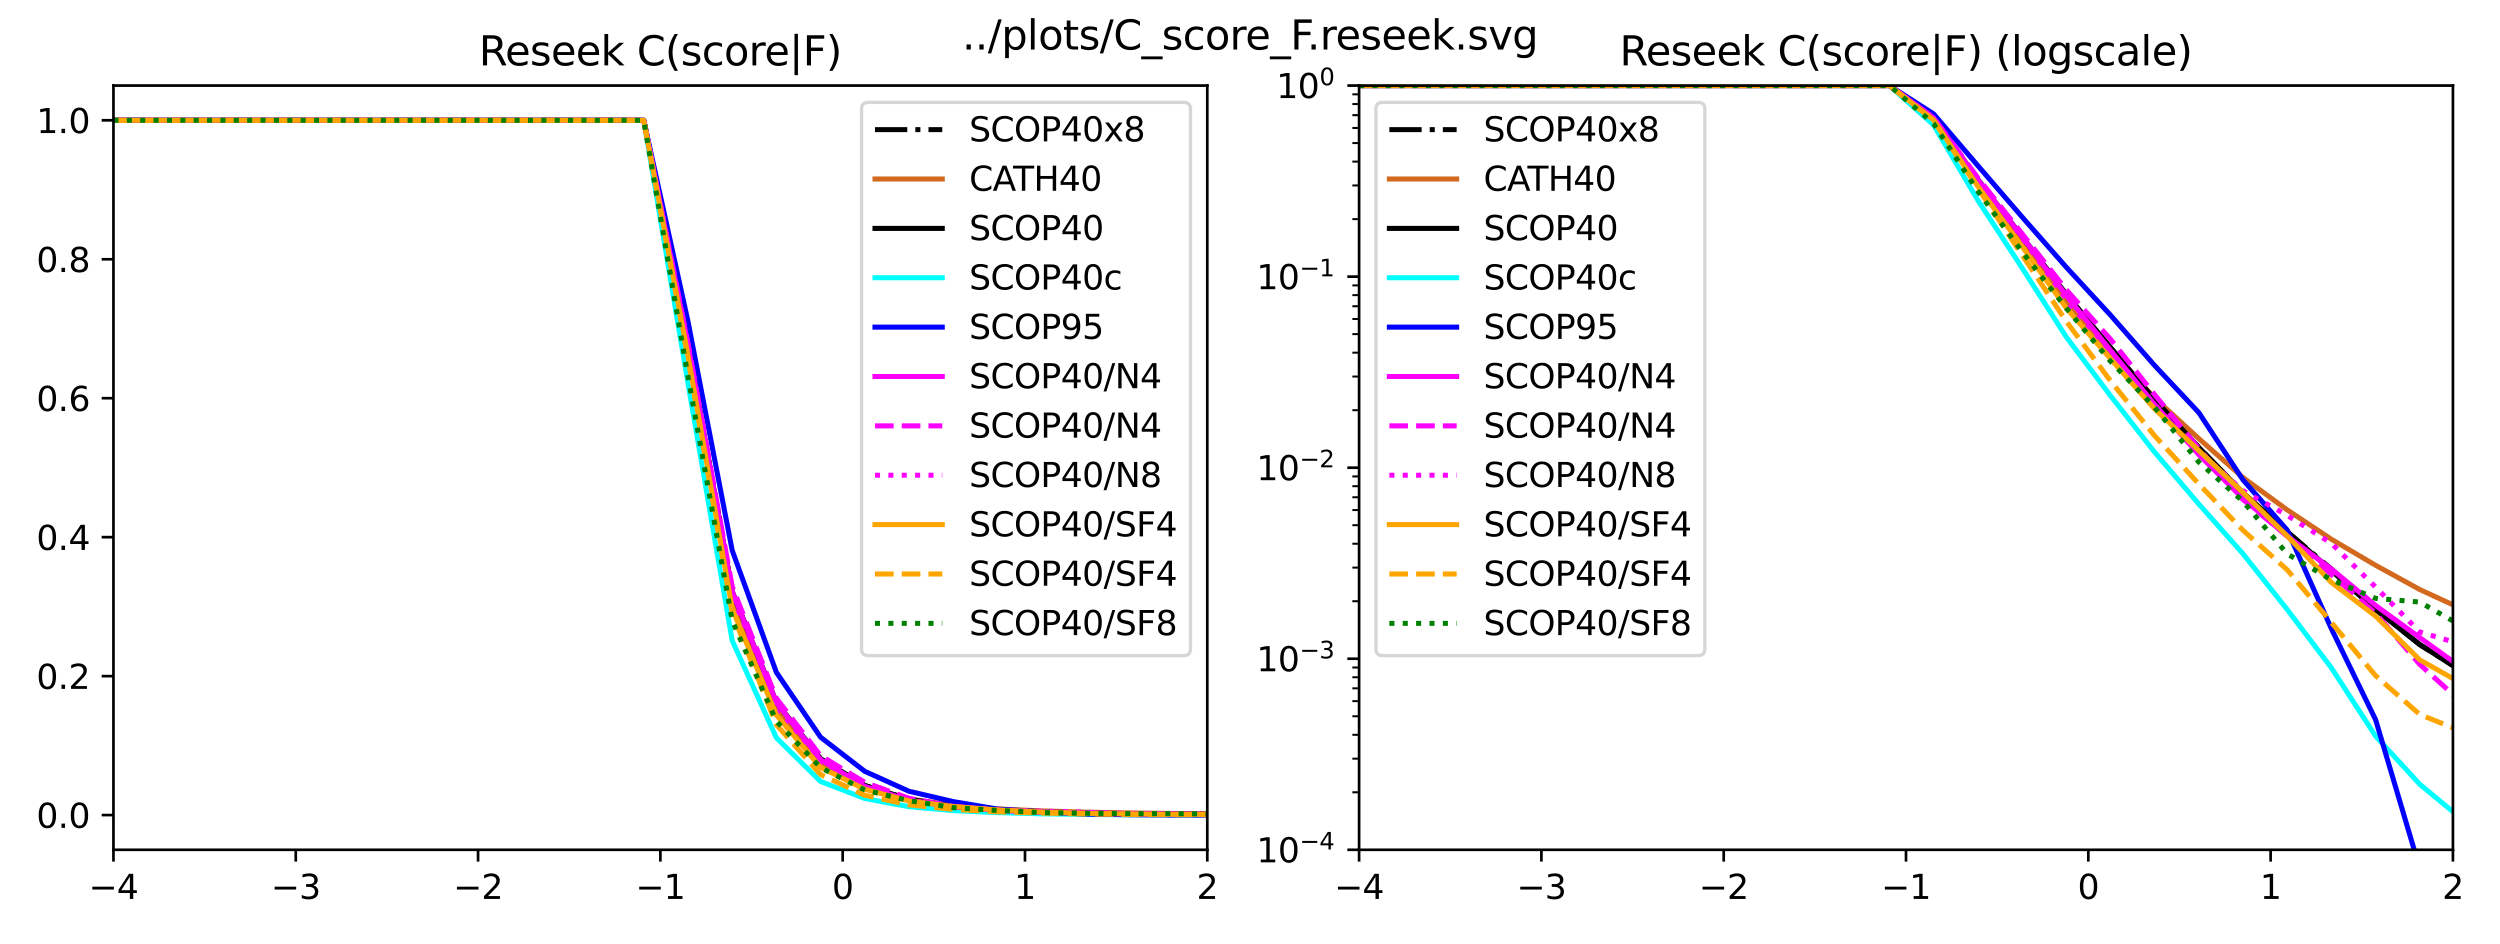 <?xml version="1.0" encoding="utf-8" standalone="no"?>
<!DOCTYPE svg PUBLIC "-//W3C//DTD SVG 1.1//EN"
  "http://www.w3.org/Graphics/SVG/1.1/DTD/svg11.dtd">
<svg xmlns:xlink="http://www.w3.org/1999/xlink" width="743.226pt" height="280.519pt" viewBox="0 0 743.226 280.519" xmlns="http://www.w3.org/2000/svg" version="1.1">
 <defs>
  <style type="text/css">*{stroke-linejoin: round; stroke-linecap: butt}</style>
 </defs>
 <g id="figure_1">
  <g id="patch_1">
   <path d="M 0 280.519 
L 743.226 280.519 
L 743.226 0 
L 0 0 
z
" style="fill: #ffffff"/>
  </g>
  <g id="axes_1">
   <g id="patch_2">
    <path d="M 33.73 252.639 
L 358.915 252.639 
L 358.915 25.44 
L 33.73 25.44 
z
" style="fill: #ffffff"/>
   </g>
   <g id="matplotlib.axis_1">
    <g id="xtick_1">
     <g id="line2d_1">
      <defs>
       <path id="m837cdb950b" d="M 0 0 
L 0 3.5 
" style="stroke: #000000; stroke-width: 0.8"/>
      </defs>
      <g>
       <use xlink:href="#m837cdb950b" x="33.73" y="252.639" style="stroke: #000000; stroke-width: 0.8"/>
      </g>
     </g>
     <g id="text_1">
      <!-- −4 -->
      <g transform="translate(26.359 267.238) scale(0.1 -0.1)">
       <defs>
        <path id="DejaVuSans-2212" d="M 678 2272 
L 4684 2272 
L 4684 1741 
L 678 1741 
L 678 2272 
z
" transform="scale(0.016)"/>
        <path id="DejaVuSans-34" d="M 2419 4116 
L 825 1625 
L 2419 1625 
L 2419 4116 
z
M 2253 4666 
L 3047 4666 
L 3047 1625 
L 3713 1625 
L 3713 1100 
L 3047 1100 
L 3047 0 
L 2419 0 
L 2419 1100 
L 313 1100 
L 313 1709 
L 2253 4666 
z
" transform="scale(0.016)"/>
       </defs>
       <use xlink:href="#DejaVuSans-2212"/>
       <use xlink:href="#DejaVuSans-34" transform="translate(83.789 0)"/>
      </g>
     </g>
    </g>
    <g id="xtick_2">
     <g id="line2d_2">
      <g>
       <use xlink:href="#m837cdb950b" x="87.928" y="252.639" style="stroke: #000000; stroke-width: 0.8"/>
      </g>
     </g>
     <g id="text_2">
      <!-- −3 -->
      <g transform="translate(80.556 267.238) scale(0.1 -0.1)">
       <defs>
        <path id="DejaVuSans-33" d="M 2597 2516 
Q 3050 2419 3304 2112 
Q 3559 1806 3559 1356 
Q 3559 666 3084 287 
Q 2609 -91 1734 -91 
Q 1441 -91 1130 -33 
Q 819 25 488 141 
L 488 750 
Q 750 597 1062 519 
Q 1375 441 1716 441 
Q 2309 441 2620 675 
Q 2931 909 2931 1356 
Q 2931 1769 2642 2001 
Q 2353 2234 1838 2234 
L 1294 2234 
L 1294 2753 
L 1863 2753 
Q 2328 2753 2575 2939 
Q 2822 3125 2822 3475 
Q 2822 3834 2567 4026 
Q 2313 4219 1838 4219 
Q 1578 4219 1281 4162 
Q 984 4106 628 3988 
L 628 4550 
Q 988 4650 1302 4700 
Q 1616 4750 1894 4750 
Q 2613 4750 3031 4423 
Q 3450 4097 3450 3541 
Q 3450 3153 3228 2886 
Q 3006 2619 2597 2516 
z
" transform="scale(0.016)"/>
       </defs>
       <use xlink:href="#DejaVuSans-2212"/>
       <use xlink:href="#DejaVuSans-33" transform="translate(83.789 0)"/>
      </g>
     </g>
    </g>
    <g id="xtick_3">
     <g id="line2d_3">
      <g>
       <use xlink:href="#m837cdb950b" x="142.125" y="252.639" style="stroke: #000000; stroke-width: 0.8"/>
      </g>
     </g>
     <g id="text_3">
      <!-- −2 -->
      <g transform="translate(134.754 267.238) scale(0.1 -0.1)">
       <defs>
        <path id="DejaVuSans-32" d="M 1228 531 
L 3431 531 
L 3431 0 
L 469 0 
L 469 531 
Q 828 903 1448 1529 
Q 2069 2156 2228 2338 
Q 2531 2678 2651 2914 
Q 2772 3150 2772 3378 
Q 2772 3750 2511 3984 
Q 2250 4219 1831 4219 
Q 1534 4219 1204 4116 
Q 875 4013 500 3803 
L 500 4441 
Q 881 4594 1212 4672 
Q 1544 4750 1819 4750 
Q 2544 4750 2975 4387 
Q 3406 4025 3406 3419 
Q 3406 3131 3298 2873 
Q 3191 2616 2906 2266 
Q 2828 2175 2409 1742 
Q 1991 1309 1228 531 
z
" transform="scale(0.016)"/>
       </defs>
       <use xlink:href="#DejaVuSans-2212"/>
       <use xlink:href="#DejaVuSans-32" transform="translate(83.789 0)"/>
      </g>
     </g>
    </g>
    <g id="xtick_4">
     <g id="line2d_4">
      <g>
       <use xlink:href="#m837cdb950b" x="196.323" y="252.639" style="stroke: #000000; stroke-width: 0.8"/>
      </g>
     </g>
     <g id="text_4">
      <!-- −1 -->
      <g transform="translate(188.952 267.238) scale(0.1 -0.1)">
       <defs>
        <path id="DejaVuSans-31" d="M 794 531 
L 1825 531 
L 1825 4091 
L 703 3866 
L 703 4441 
L 1819 4666 
L 2450 4666 
L 2450 531 
L 3481 531 
L 3481 0 
L 794 0 
L 794 531 
z
" transform="scale(0.016)"/>
       </defs>
       <use xlink:href="#DejaVuSans-2212"/>
       <use xlink:href="#DejaVuSans-31" transform="translate(83.789 0)"/>
      </g>
     </g>
    </g>
    <g id="xtick_5">
     <g id="line2d_5">
      <g>
       <use xlink:href="#m837cdb950b" x="250.52" y="252.639" style="stroke: #000000; stroke-width: 0.8"/>
      </g>
     </g>
     <g id="text_5">
      <!-- 0 -->
      <g transform="translate(247.339 267.238) scale(0.1 -0.1)">
       <defs>
        <path id="DejaVuSans-30" d="M 2034 4250 
Q 1547 4250 1301 3770 
Q 1056 3291 1056 2328 
Q 1056 1369 1301 889 
Q 1547 409 2034 409 
Q 2525 409 2770 889 
Q 3016 1369 3016 2328 
Q 3016 3291 2770 3770 
Q 2525 4250 2034 4250 
z
M 2034 4750 
Q 2819 4750 3233 4129 
Q 3647 3509 3647 2328 
Q 3647 1150 3233 529 
Q 2819 -91 2034 -91 
Q 1250 -91 836 529 
Q 422 1150 422 2328 
Q 422 3509 836 4129 
Q 1250 4750 2034 4750 
z
" transform="scale(0.016)"/>
       </defs>
       <use xlink:href="#DejaVuSans-30"/>
      </g>
     </g>
    </g>
    <g id="xtick_6">
     <g id="line2d_6">
      <g>
       <use xlink:href="#m837cdb950b" x="304.718" y="252.639" style="stroke: #000000; stroke-width: 0.8"/>
      </g>
     </g>
     <g id="text_6">
      <!-- 1 -->
      <g transform="translate(301.536 267.238) scale(0.1 -0.1)">
       <use xlink:href="#DejaVuSans-31"/>
      </g>
     </g>
    </g>
    <g id="xtick_7">
     <g id="line2d_7">
      <g>
       <use xlink:href="#m837cdb950b" x="358.915" y="252.639" style="stroke: #000000; stroke-width: 0.8"/>
      </g>
     </g>
     <g id="text_7">
      <!-- 2 -->
      <g transform="translate(355.734 267.238) scale(0.1 -0.1)">
       <use xlink:href="#DejaVuSans-32"/>
      </g>
     </g>
    </g>
   </g>
   <g id="matplotlib.axis_2">
    <g id="ytick_1">
     <g id="line2d_8">
      <defs>
       <path id="m8a7d7abc67" d="M 0 0 
L -3.5 0 
" style="stroke: #000000; stroke-width: 0.8"/>
      </defs>
      <g>
       <use xlink:href="#m8a7d7abc67" x="33.73" y="242.312" style="stroke: #000000; stroke-width: 0.8"/>
      </g>
     </g>
     <g id="text_8">
      <!-- 0.0 -->
      <g transform="translate(10.827 246.111) scale(0.1 -0.1)">
       <defs>
        <path id="DejaVuSans-2e" d="M 684 794 
L 1344 794 
L 1344 0 
L 684 0 
L 684 794 
z
" transform="scale(0.016)"/>
       </defs>
       <use xlink:href="#DejaVuSans-30"/>
       <use xlink:href="#DejaVuSans-2e" transform="translate(63.623 0)"/>
       <use xlink:href="#DejaVuSans-30" transform="translate(95.41 0)"/>
      </g>
     </g>
    </g>
    <g id="ytick_2">
     <g id="line2d_9">
      <g>
       <use xlink:href="#m8a7d7abc67" x="33.73" y="201.003" style="stroke: #000000; stroke-width: 0.8"/>
      </g>
     </g>
     <g id="text_9">
      <!-- 0.2 -->
      <g transform="translate(10.827 204.802) scale(0.1 -0.1)">
       <use xlink:href="#DejaVuSans-30"/>
       <use xlink:href="#DejaVuSans-2e" transform="translate(63.623 0)"/>
       <use xlink:href="#DejaVuSans-32" transform="translate(95.41 0)"/>
      </g>
     </g>
    </g>
    <g id="ytick_3">
     <g id="line2d_10">
      <g>
       <use xlink:href="#m8a7d7abc67" x="33.73" y="159.694" style="stroke: #000000; stroke-width: 0.8"/>
      </g>
     </g>
     <g id="text_10">
      <!-- 0.4 -->
      <g transform="translate(10.827 163.493) scale(0.1 -0.1)">
       <use xlink:href="#DejaVuSans-30"/>
       <use xlink:href="#DejaVuSans-2e" transform="translate(63.623 0)"/>
       <use xlink:href="#DejaVuSans-34" transform="translate(95.41 0)"/>
      </g>
     </g>
    </g>
    <g id="ytick_4">
     <g id="line2d_11">
      <g>
       <use xlink:href="#m8a7d7abc67" x="33.73" y="118.385" style="stroke: #000000; stroke-width: 0.8"/>
      </g>
     </g>
     <g id="text_11">
      <!-- 0.6 -->
      <g transform="translate(10.827 122.184) scale(0.1 -0.1)">
       <defs>
        <path id="DejaVuSans-36" d="M 2113 2584 
Q 1688 2584 1439 2293 
Q 1191 2003 1191 1497 
Q 1191 994 1439 701 
Q 1688 409 2113 409 
Q 2538 409 2786 701 
Q 3034 994 3034 1497 
Q 3034 2003 2786 2293 
Q 2538 2584 2113 2584 
z
M 3366 4563 
L 3366 3988 
Q 3128 4100 2886 4159 
Q 2644 4219 2406 4219 
Q 1781 4219 1451 3797 
Q 1122 3375 1075 2522 
Q 1259 2794 1537 2939 
Q 1816 3084 2150 3084 
Q 2853 3084 3261 2657 
Q 3669 2231 3669 1497 
Q 3669 778 3244 343 
Q 2819 -91 2113 -91 
Q 1303 -91 875 529 
Q 447 1150 447 2328 
Q 447 3434 972 4092 
Q 1497 4750 2381 4750 
Q 2619 4750 2861 4703 
Q 3103 4656 3366 4563 
z
" transform="scale(0.016)"/>
       </defs>
       <use xlink:href="#DejaVuSans-30"/>
       <use xlink:href="#DejaVuSans-2e" transform="translate(63.623 0)"/>
       <use xlink:href="#DejaVuSans-36" transform="translate(95.41 0)"/>
      </g>
     </g>
    </g>
    <g id="ytick_5">
     <g id="line2d_12">
      <g>
       <use xlink:href="#m8a7d7abc67" x="33.73" y="77.076" style="stroke: #000000; stroke-width: 0.8"/>
      </g>
     </g>
     <g id="text_12">
      <!-- 0.8 -->
      <g transform="translate(10.827 80.875) scale(0.1 -0.1)">
       <defs>
        <path id="DejaVuSans-38" d="M 2034 2216 
Q 1584 2216 1326 1975 
Q 1069 1734 1069 1313 
Q 1069 891 1326 650 
Q 1584 409 2034 409 
Q 2484 409 2743 651 
Q 3003 894 3003 1313 
Q 3003 1734 2745 1975 
Q 2488 2216 2034 2216 
z
M 1403 2484 
Q 997 2584 770 2862 
Q 544 3141 544 3541 
Q 544 4100 942 4425 
Q 1341 4750 2034 4750 
Q 2731 4750 3128 4425 
Q 3525 4100 3525 3541 
Q 3525 3141 3298 2862 
Q 3072 2584 2669 2484 
Q 3125 2378 3379 2068 
Q 3634 1759 3634 1313 
Q 3634 634 3220 271 
Q 2806 -91 2034 -91 
Q 1263 -91 848 271 
Q 434 634 434 1313 
Q 434 1759 690 2068 
Q 947 2378 1403 2484 
z
M 1172 3481 
Q 1172 3119 1398 2916 
Q 1625 2713 2034 2713 
Q 2441 2713 2670 2916 
Q 2900 3119 2900 3481 
Q 2900 3844 2670 4047 
Q 2441 4250 2034 4250 
Q 1625 4250 1398 4047 
Q 1172 3844 1172 3481 
z
" transform="scale(0.016)"/>
       </defs>
       <use xlink:href="#DejaVuSans-30"/>
       <use xlink:href="#DejaVuSans-2e" transform="translate(63.623 0)"/>
       <use xlink:href="#DejaVuSans-38" transform="translate(95.41 0)"/>
      </g>
     </g>
    </g>
    <g id="ytick_6">
     <g id="line2d_13">
      <g>
       <use xlink:href="#m8a7d7abc67" x="33.73" y="35.767" style="stroke: #000000; stroke-width: 0.8"/>
      </g>
     </g>
     <g id="text_13">
      <!-- 1.0 -->
      <g transform="translate(10.827 39.566) scale(0.1 -0.1)">
       <use xlink:href="#DejaVuSans-31"/>
       <use xlink:href="#DejaVuSans-2e" transform="translate(63.623 0)"/>
       <use xlink:href="#DejaVuSans-30" transform="translate(95.41 0)"/>
      </g>
     </g>
    </g>
   </g>
   <g id="line2d_14">
    <path d="M 33.73 35.767 
L 46.846 35.767 
L 60.016 35.767 
L 73.132 35.767 
L 86.302 35.767 
L 99.417 35.767 
L 112.587 35.767 
L 125.703 35.767 
L 138.819 35.767 
L 151.989 35.767 
L 165.105 35.767 
L 178.275 35.767 
L 191.391 35.767 
L 204.534 102.543 
L 217.671 175.825 
L 230.814 208.935 
L 243.951 225.638 
L 257.089 233.551 
L 270.226 237.611 
L 283.369 239.671 
L 296.507 240.791 
L 309.65 241.362 
L 322.765 241.703 
L 335.935 241.936 
L 349.051 242.067 
L 362.221 242.137 
L 375.337 242.204 
L 388.453 242.248 
L 401.623 242.268 
L 414.739 242.279 
L 427.909 242.281 
L 441.025 242.292 
L 454.195 242.299 
L 467.31 242.303 
L 480.426 242.307 
L 493.596 242.31 
L 506.712 242.31 
L 519.882 242.312 
L 532.998 242.312 
L 546.168 242.312 
L 559.284 242.312 
L 572.399 242.312 
L 585.569 242.312 
L 598.685 242.312 
L 611.855 242.312 
L 624.971 242.312 
L 638.141 242.312 
L 651.257 242.312 
L 664.373 242.312 
L 677.543 242.312 
L 690.658 242.312 
L 703.828 242.312 
L 716.944 242.312 
L 730.06 242.312 
L 743.23 242.312 
L 744.226 242.312 
" clip-path="url(#pa634da3947)" style="fill: none; stroke-dasharray: 9.6,2.4,1.5,2.4; stroke-dashoffset: 0; stroke: #000000; stroke-width: 1.5"/>
   </g>
   <g id="line2d_15">
    <path d="M 33.73 35.767 
L 46.846 35.767 
L 60.016 35.767 
L 73.132 35.767 
L 86.302 35.767 
L 99.417 35.767 
L 112.587 35.767 
L 125.703 35.767 
L 138.819 35.767 
L 151.989 35.767 
L 165.105 35.767 
L 178.275 35.767 
L 191.391 35.767 
L 204.534 103.968 
L 217.671 178.593 
L 230.814 211.248 
L 243.951 226.848 
L 257.089 233.966 
L 270.226 237.529 
L 283.369 239.379 
L 296.507 240.479 
L 309.65 241.07 
L 322.765 241.44 
L 335.935 241.675 
L 349.051 241.837 
L 362.221 241.94 
L 375.337 242.016 
L 388.453 242.067 
L 401.623 242.114 
L 414.739 242.151 
L 427.909 242.178 
L 441.025 242.194 
L 454.195 242.213 
L 467.31 242.229 
L 480.426 242.243 
L 493.596 242.253 
L 506.712 242.262 
L 519.882 242.271 
L 532.998 242.277 
L 546.168 242.282 
L 559.284 242.286 
L 572.399 242.289 
L 585.569 242.291 
L 598.685 242.294 
L 611.855 242.295 
L 624.971 242.296 
L 638.141 242.298 
L 651.257 242.3 
L 664.373 242.302 
L 677.543 242.304 
L 690.658 242.305 
L 703.828 242.306 
L 716.944 242.306 
L 730.06 242.308 
L 743.23 242.309 
L 744.226 242.309 
" clip-path="url(#pa634da3947)" style="fill: none; stroke: #d2691e; stroke-width: 1.5; stroke-linecap: square"/>
   </g>
   <g id="line2d_16">
    <path d="M 33.73 35.767 
L 46.846 35.767 
L 60.016 35.767 
L 73.132 35.767 
L 86.302 35.767 
L 99.417 35.767 
L 112.587 35.767 
L 125.703 35.767 
L 138.819 35.767 
L 151.989 35.767 
L 165.105 35.767 
L 178.275 35.767 
L 191.391 35.767 
L 204.534 102.481 
L 217.671 175.784 
L 230.814 208.831 
L 243.951 225.58 
L 257.089 233.511 
L 270.226 237.609 
L 283.369 239.677 
L 296.507 240.788 
L 309.65 241.356 
L 322.765 241.715 
L 335.935 241.939 
L 349.051 242.067 
L 362.221 242.138 
L 375.337 242.204 
L 388.453 242.248 
L 401.623 242.268 
L 414.739 242.279 
L 427.909 242.281 
L 441.025 242.292 
L 454.195 242.299 
L 467.31 242.302 
L 480.426 242.307 
L 493.596 242.31 
L 506.712 242.31 
L 519.882 242.312 
L 532.998 242.312 
L 546.168 242.312 
L 559.284 242.312 
L 572.399 242.312 
L 585.569 242.312 
L 598.685 242.312 
L 611.855 242.312 
L 624.971 242.312 
L 638.141 242.312 
L 651.257 242.312 
L 664.373 242.312 
L 677.543 242.312 
L 690.658 242.312 
L 703.828 242.312 
L 716.944 242.312 
L 730.06 242.312 
L 743.23 242.312 
L 744.226 242.312 
" clip-path="url(#pa634da3947)" style="fill: none; stroke: #000000; stroke-width: 1.5; stroke-linecap: square"/>
   </g>
   <g id="line2d_17">
    <path d="M 33.73 35.767 
L 46.846 35.767 
L 60.016 35.767 
L 73.132 35.767 
L 86.302 35.767 
L 99.417 35.767 
L 112.587 35.767 
L 125.703 35.767 
L 138.819 35.767 
L 151.989 35.767 
L 165.105 35.767 
L 178.275 35.767 
L 191.391 35.767 
L 204.534 113.945 
L 217.671 190.449 
L 230.814 219.344 
L 243.951 232.326 
L 257.089 237.39 
L 270.226 239.821 
L 283.369 240.98 
L 296.507 241.581 
L 309.65 241.938 
L 322.765 242.127 
L 335.935 242.231 
L 349.051 242.267 
L 362.221 242.283 
L 375.337 242.299 
L 388.453 242.306 
L 401.623 242.312 
L 414.739 242.312 
L 427.909 242.312 
L 441.025 242.312 
L 454.195 242.312 
L 467.31 242.312 
L 480.426 242.312 
L 493.596 242.312 
L 506.712 242.312 
L 519.882 242.312 
L 532.998 242.312 
L 546.168 242.312 
L 559.284 242.312 
L 572.399 242.312 
L 585.569 242.312 
L 598.685 242.312 
L 611.855 242.312 
L 624.971 242.312 
L 638.141 242.312 
L 651.257 242.312 
L 664.373 242.312 
L 677.543 242.312 
L 690.658 242.312 
L 703.828 242.312 
L 716.944 242.312 
L 730.06 242.312 
L 743.23 242.312 
L 744.226 242.312 
" clip-path="url(#pa634da3947)" style="fill: none; stroke: #00ffff; stroke-width: 1.5; stroke-linecap: square"/>
   </g>
   <g id="line2d_18">
    <path d="M 33.73 35.767 
L 46.846 35.767 
L 60.016 35.767 
L 73.132 35.767 
L 86.302 35.767 
L 99.417 35.767 
L 112.587 35.767 
L 125.703 35.767 
L 138.819 35.767 
L 151.989 35.767 
L 165.105 35.767 
L 178.275 35.767 
L 191.391 35.767 
L 204.534 95.562 
L 217.671 163.619 
L 230.814 199.888 
L 243.951 219.159 
L 257.089 229.308 
L 270.226 235.232 
L 283.369 238.301 
L 296.507 240.53 
L 309.65 241.339 
L 322.765 242.015 
L 335.935 242.213 
L 349.051 242.296 
L 362.221 242.312 
L 375.337 242.312 
L 388.453 242.312 
L 401.623 242.312 
L 414.739 242.312 
L 427.909 242.312 
L 441.025 242.312 
L 454.195 242.312 
L 467.31 242.312 
L 480.426 242.312 
L 493.596 242.312 
L 506.712 242.312 
L 519.882 242.312 
L 532.998 242.312 
L 546.168 242.312 
L 559.284 242.312 
L 572.399 242.312 
L 585.569 242.312 
L 598.685 242.312 
L 611.855 242.312 
L 624.971 242.312 
L 638.141 242.312 
L 651.257 242.312 
L 664.373 242.312 
L 677.543 242.312 
L 690.658 242.312 
L 703.828 242.312 
L 716.944 242.312 
L 730.06 242.312 
L 743.23 242.312 
L 744.226 242.312 
" clip-path="url(#pa634da3947)" style="fill: none; stroke: #0000ff; stroke-width: 1.5; stroke-linecap: square"/>
   </g>
   <g id="line2d_19">
    <path d="M 33.73 35.767 
L 46.846 35.767 
L 60.016 35.767 
L 73.132 35.767 
L 86.302 35.767 
L 99.417 35.767 
L 112.587 35.767 
L 125.703 35.767 
L 138.819 35.767 
L 151.989 35.767 
L 165.105 35.767 
L 178.275 35.767 
L 191.391 35.767 
L 204.539 102.481 
L 217.676 175.805 
L 230.814 208.852 
L 243.951 225.83 
L 257.089 233.803 
L 270.232 237.892 
L 283.369 239.896 
L 296.507 240.889 
L 309.65 241.408 
L 322.765 241.703 
L 335.935 241.92 
L 349.051 242.046 
L 362.221 242.131 
L 375.337 242.197 
L 388.453 242.261 
L 401.623 242.271 
L 414.739 242.281 
L 427.909 242.287 
L 441.025 242.302 
L 454.195 242.302 
L 467.31 242.307 
L 480.426 242.312 
L 493.596 242.312 
L 506.712 242.312 
L 519.882 242.312 
L 532.998 242.312 
L 546.168 242.312 
L 559.284 242.312 
L 572.399 242.312 
L 585.569 242.312 
L 598.685 242.312 
L 611.855 242.312 
L 624.971 242.312 
L 638.141 242.312 
L 651.257 242.312 
L 664.373 242.312 
L 677.543 242.312 
L 690.658 242.312 
L 703.828 242.312 
L 716.944 242.312 
L 730.114 242.312 
L 743.23 242.312 
L 744.226 242.312 
" clip-path="url(#pa634da3947)" style="fill: none; stroke: #ff00ff; stroke-width: 1.5; stroke-linecap: square"/>
   </g>
   <g id="line2d_20">
    <path d="M 33.73 35.767 
L 46.846 35.767 
L 60.016 35.767 
L 73.132 35.767 
L 86.302 35.767 
L 99.417 35.767 
L 112.587 35.767 
L 125.703 35.767 
L 138.819 35.767 
L 151.989 35.767 
L 165.105 35.767 
L 178.275 35.767 
L 191.391 35.767 
L 204.539 102.068 
L 217.676 174.359 
L 230.814 207.613 
L 243.951 224.673 
L 257.089 232.584 
L 270.232 237.334 
L 283.369 239.71 
L 296.507 240.906 
L 309.65 241.405 
L 322.765 241.742 
L 335.935 241.955 
L 349.051 242.119 
L 362.221 242.193 
L 375.337 242.243 
L 388.453 242.301 
L 401.623 242.301 
L 414.739 242.301 
L 427.909 242.301 
L 441.025 242.312 
L 454.195 242.312 
L 467.31 242.312 
L 480.426 242.312 
L 493.596 242.312 
L 506.712 242.312 
L 519.882 242.312 
L 532.998 242.312 
L 546.168 242.312 
L 559.284 242.312 
L 572.399 242.312 
L 585.569 242.312 
L 598.685 242.312 
L 611.855 242.312 
L 624.971 242.312 
L 638.141 242.312 
L 651.257 242.312 
L 664.373 242.312 
L 677.543 242.312 
L 690.658 242.312 
L 703.828 242.312 
L 716.944 242.312 
L 730.114 242.312 
L 743.23 242.312 
L 744.226 242.312 
" clip-path="url(#pa634da3947)" style="fill: none; stroke-dasharray: 5.55,2.4; stroke-dashoffset: 0; stroke: #ff00ff; stroke-width: 1.5"/>
   </g>
   <g id="line2d_21">
    <path d="M 33.73 35.767 
L 46.846 35.767 
L 60.016 35.767 
L 73.132 35.767 
L 86.302 35.767 
L 99.417 35.767 
L 112.587 35.767 
L 125.703 35.767 
L 138.819 35.767 
L 151.989 35.767 
L 165.105 35.767 
L 178.275 35.767 
L 191.391 35.767 
L 204.539 104.753 
L 217.676 178.49 
L 230.814 211.537 
L 243.951 227.379 
L 257.089 234.34 
L 270.232 237.892 
L 283.369 239.792 
L 296.507 240.749 
L 309.65 241.149 
L 322.765 241.482 
L 335.935 241.823 
L 349.051 242.027 
L 362.221 242.069 
L 375.337 242.2 
L 388.453 242.271 
L 401.623 242.292 
L 414.739 242.292 
L 427.909 242.292 
L 441.025 242.292 
L 454.195 242.312 
L 467.31 242.312 
L 480.426 242.312 
L 493.596 242.312 
L 506.712 242.312 
L 519.882 242.312 
L 532.998 242.312 
L 546.168 242.312 
L 559.284 242.312 
L 572.399 242.312 
L 585.569 242.312 
L 598.685 242.312 
L 611.855 242.312 
L 624.971 242.312 
L 638.141 242.312 
L 651.257 242.312 
L 664.373 242.312 
L 677.543 242.312 
L 690.658 242.312 
L 703.828 242.312 
L 716.944 242.312 
L 730.114 242.312 
L 743.23 242.312 
L 744.226 242.312 
" clip-path="url(#pa634da3947)" style="fill: none; stroke-dasharray: 1.5,2.475; stroke-dashoffset: 0; stroke: #ff00ff; stroke-width: 1.5"/>
   </g>
   <g id="line2d_22">
    <path d="M 33.73 35.767 
L 46.846 35.767 
L 60.016 35.767 
L 73.132 35.767 
L 86.302 35.767 
L 99.417 35.767 
L 112.587 35.767 
L 125.703 35.767 
L 138.819 35.767 
L 151.989 35.767 
L 165.105 35.767 
L 178.275 35.767 
L 191.391 35.767 
L 204.539 105.786 
L 217.676 180.968 
L 230.814 212.57 
L 243.951 228.143 
L 257.089 234.629 
L 270.232 238.119 
L 283.369 239.772 
L 296.507 240.782 
L 309.65 241.405 
L 322.765 241.794 
L 335.935 241.967 
L 349.051 242.108 
L 362.221 242.161 
L 375.337 242.206 
L 388.453 242.263 
L 401.623 242.274 
L 414.739 242.287 
L 427.909 242.293 
L 441.025 242.306 
L 454.195 242.306 
L 467.31 242.312 
L 480.426 242.312 
L 493.596 242.312 
L 506.712 242.312 
L 519.882 242.312 
L 532.998 242.312 
L 546.168 242.312 
L 559.284 242.312 
L 572.399 242.312 
L 585.569 242.312 
L 598.685 242.312 
L 611.855 242.312 
L 624.971 242.312 
L 638.141 242.312 
L 651.257 242.312 
L 664.373 242.312 
L 677.543 242.312 
L 690.658 242.312 
L 703.828 242.312 
L 716.944 242.312 
L 730.114 242.312 
L 743.23 242.312 
L 744.226 242.312 
" clip-path="url(#pa634da3947)" style="fill: none; stroke: #ffa500; stroke-width: 1.5; stroke-linecap: square"/>
   </g>
   <g id="line2d_23">
    <path d="M 33.73 35.767 
L 46.846 35.767 
L 60.016 35.767 
L 73.132 35.767 
L 86.302 35.767 
L 99.417 35.767 
L 112.587 35.767 
L 125.703 35.767 
L 138.819 35.767 
L 151.989 35.767 
L 165.105 35.767 
L 178.275 35.767 
L 191.391 35.767 
L 204.539 106.612 
L 217.676 182.208 
L 230.814 215.461 
L 243.951 230.25 
L 257.089 236.426 
L 270.232 239.276 
L 283.369 240.614 
L 296.507 241.341 
L 309.65 241.709 
L 322.765 241.992 
L 335.935 242.144 
L 349.051 242.207 
L 362.221 242.227 
L 375.337 242.271 
L 388.453 242.271 
L 401.623 242.312 
L 414.739 242.312 
L 427.909 242.312 
L 441.025 242.312 
L 454.195 242.312 
L 467.31 242.312 
L 480.426 242.312 
L 493.596 242.312 
L 506.712 242.312 
L 519.882 242.312 
L 532.998 242.312 
L 546.168 242.312 
L 559.284 242.312 
L 572.399 242.312 
L 585.569 242.312 
L 598.685 242.312 
L 611.855 242.312 
L 624.971 242.312 
L 638.141 242.312 
L 651.257 242.312 
L 664.373 242.312 
L 677.543 242.312 
L 690.658 242.312 
L 703.828 242.312 
L 716.944 242.312 
L 730.114 242.312 
L 743.23 242.312 
L 744.226 242.312 
" clip-path="url(#pa634da3947)" style="fill: none; stroke-dasharray: 5.55,2.4; stroke-dashoffset: 0; stroke: #ffa500; stroke-width: 1.5"/>
   </g>
   <g id="line2d_24">
    <path d="M 33.73 35.767 
L 46.846 35.767 
L 60.016 35.767 
L 73.132 35.767 
L 86.302 35.767 
L 99.417 35.767 
L 112.587 35.767 
L 125.703 35.767 
L 138.819 35.767 
L 151.989 35.767 
L 165.105 35.767 
L 178.275 35.767 
L 191.391 35.767 
L 204.539 111.982 
L 217.676 184.48 
L 230.814 214.429 
L 243.951 228.185 
L 257.089 234.856 
L 270.232 238.037 
L 283.369 240.102 
L 296.507 240.937 
L 309.65 241.581 
L 322.765 241.777 
L 335.935 241.885 
L 349.051 241.903 
L 362.221 242.011 
L 375.337 242.204 
L 388.453 242.258 
L 401.623 242.258 
L 414.739 242.312 
L 427.909 242.312 
L 441.025 242.312 
L 454.195 242.312 
L 467.31 242.312 
L 480.426 242.312 
L 493.596 242.312 
L 506.712 242.312 
L 519.882 242.312 
L 532.998 242.312 
L 546.168 242.312 
L 559.284 242.312 
L 572.399 242.312 
L 585.569 242.312 
L 598.685 242.312 
L 611.855 242.312 
L 624.971 242.312 
L 638.141 242.312 
L 651.257 242.312 
L 664.373 242.312 
L 677.543 242.312 
L 690.658 242.312 
L 703.828 242.312 
L 716.944 242.312 
L 730.114 242.312 
L 743.23 242.312 
L 744.226 242.312 
" clip-path="url(#pa634da3947)" style="fill: none; stroke-dasharray: 1.5,2.475; stroke-dashoffset: 0; stroke: #008000; stroke-width: 1.5"/>
   </g>
   <g id="patch_3">
    <path d="M 33.73 252.639 
L 33.73 25.44 
" style="fill: none; stroke: #000000; stroke-width: 0.8; stroke-linejoin: miter; stroke-linecap: square"/>
   </g>
   <g id="patch_4">
    <path d="M 358.915 252.639 
L 358.915 25.44 
" style="fill: none; stroke: #000000; stroke-width: 0.8; stroke-linejoin: miter; stroke-linecap: square"/>
   </g>
   <g id="patch_5">
    <path d="M 33.73 252.639 
L 358.915 252.639 
" style="fill: none; stroke: #000000; stroke-width: 0.8; stroke-linejoin: miter; stroke-linecap: square"/>
   </g>
   <g id="patch_6">
    <path d="M 33.73 25.44 
L 358.915 25.44 
" style="fill: none; stroke: #000000; stroke-width: 0.8; stroke-linejoin: miter; stroke-linecap: square"/>
   </g>
   <g id="text_14">
    <!-- Reseek C(score|F) -->
    <g transform="translate(142.378 19.44) scale(0.12 -0.12)">
     <defs>
      <path id="DejaVuSans-52" d="M 2841 2188 
Q 3044 2119 3236 1894 
Q 3428 1669 3622 1275 
L 4263 0 
L 3584 0 
L 2988 1197 
Q 2756 1666 2539 1819 
Q 2322 1972 1947 1972 
L 1259 1972 
L 1259 0 
L 628 0 
L 628 4666 
L 2053 4666 
Q 2853 4666 3247 4331 
Q 3641 3997 3641 3322 
Q 3641 2881 3436 2590 
Q 3231 2300 2841 2188 
z
M 1259 4147 
L 1259 2491 
L 2053 2491 
Q 2509 2491 2742 2702 
Q 2975 2913 2975 3322 
Q 2975 3731 2742 3939 
Q 2509 4147 2053 4147 
L 1259 4147 
z
" transform="scale(0.016)"/>
      <path id="DejaVuSans-65" d="M 3597 1894 
L 3597 1613 
L 953 1613 
Q 991 1019 1311 708 
Q 1631 397 2203 397 
Q 2534 397 2845 478 
Q 3156 559 3463 722 
L 3463 178 
Q 3153 47 2828 -22 
Q 2503 -91 2169 -91 
Q 1331 -91 842 396 
Q 353 884 353 1716 
Q 353 2575 817 3079 
Q 1281 3584 2069 3584 
Q 2775 3584 3186 3129 
Q 3597 2675 3597 1894 
z
M 3022 2063 
Q 3016 2534 2758 2815 
Q 2500 3097 2075 3097 
Q 1594 3097 1305 2825 
Q 1016 2553 972 2059 
L 3022 2063 
z
" transform="scale(0.016)"/>
      <path id="DejaVuSans-73" d="M 2834 3397 
L 2834 2853 
Q 2591 2978 2328 3040 
Q 2066 3103 1784 3103 
Q 1356 3103 1142 2972 
Q 928 2841 928 2578 
Q 928 2378 1081 2264 
Q 1234 2150 1697 2047 
L 1894 2003 
Q 2506 1872 2764 1633 
Q 3022 1394 3022 966 
Q 3022 478 2636 193 
Q 2250 -91 1575 -91 
Q 1294 -91 989 -36 
Q 684 19 347 128 
L 347 722 
Q 666 556 975 473 
Q 1284 391 1588 391 
Q 1994 391 2212 530 
Q 2431 669 2431 922 
Q 2431 1156 2273 1281 
Q 2116 1406 1581 1522 
L 1381 1569 
Q 847 1681 609 1914 
Q 372 2147 372 2553 
Q 372 3047 722 3315 
Q 1072 3584 1716 3584 
Q 2034 3584 2315 3537 
Q 2597 3491 2834 3397 
z
" transform="scale(0.016)"/>
      <path id="DejaVuSans-6b" d="M 581 4863 
L 1159 4863 
L 1159 1991 
L 2875 3500 
L 3609 3500 
L 1753 1863 
L 3688 0 
L 2938 0 
L 1159 1709 
L 1159 0 
L 581 0 
L 581 4863 
z
" transform="scale(0.016)"/>
      <path id="DejaVuSans-20" transform="scale(0.016)"/>
      <path id="DejaVuSans-43" d="M 4122 4306 
L 4122 3641 
Q 3803 3938 3442 4084 
Q 3081 4231 2675 4231 
Q 1875 4231 1450 3742 
Q 1025 3253 1025 2328 
Q 1025 1406 1450 917 
Q 1875 428 2675 428 
Q 3081 428 3442 575 
Q 3803 722 4122 1019 
L 4122 359 
Q 3791 134 3420 21 
Q 3050 -91 2638 -91 
Q 1578 -91 968 557 
Q 359 1206 359 2328 
Q 359 3453 968 4101 
Q 1578 4750 2638 4750 
Q 3056 4750 3426 4639 
Q 3797 4528 4122 4306 
z
" transform="scale(0.016)"/>
      <path id="DejaVuSans-28" d="M 1984 4856 
Q 1566 4138 1362 3434 
Q 1159 2731 1159 2009 
Q 1159 1288 1364 580 
Q 1569 -128 1984 -844 
L 1484 -844 
Q 1016 -109 783 600 
Q 550 1309 550 2009 
Q 550 2706 781 3412 
Q 1013 4119 1484 4856 
L 1984 4856 
z
" transform="scale(0.016)"/>
      <path id="DejaVuSans-63" d="M 3122 3366 
L 3122 2828 
Q 2878 2963 2633 3030 
Q 2388 3097 2138 3097 
Q 1578 3097 1268 2742 
Q 959 2388 959 1747 
Q 959 1106 1268 751 
Q 1578 397 2138 397 
Q 2388 397 2633 464 
Q 2878 531 3122 666 
L 3122 134 
Q 2881 22 2623 -34 
Q 2366 -91 2075 -91 
Q 1284 -91 818 406 
Q 353 903 353 1747 
Q 353 2603 823 3093 
Q 1294 3584 2113 3584 
Q 2378 3584 2631 3529 
Q 2884 3475 3122 3366 
z
" transform="scale(0.016)"/>
      <path id="DejaVuSans-6f" d="M 1959 3097 
Q 1497 3097 1228 2736 
Q 959 2375 959 1747 
Q 959 1119 1226 758 
Q 1494 397 1959 397 
Q 2419 397 2687 759 
Q 2956 1122 2956 1747 
Q 2956 2369 2687 2733 
Q 2419 3097 1959 3097 
z
M 1959 3584 
Q 2709 3584 3137 3096 
Q 3566 2609 3566 1747 
Q 3566 888 3137 398 
Q 2709 -91 1959 -91 
Q 1206 -91 779 398 
Q 353 888 353 1747 
Q 353 2609 779 3096 
Q 1206 3584 1959 3584 
z
" transform="scale(0.016)"/>
      <path id="DejaVuSans-72" d="M 2631 2963 
Q 2534 3019 2420 3045 
Q 2306 3072 2169 3072 
Q 1681 3072 1420 2755 
Q 1159 2438 1159 1844 
L 1159 0 
L 581 0 
L 581 3500 
L 1159 3500 
L 1159 2956 
Q 1341 3275 1631 3429 
Q 1922 3584 2338 3584 
Q 2397 3584 2469 3576 
Q 2541 3569 2628 3553 
L 2631 2963 
z
" transform="scale(0.016)"/>
      <path id="DejaVuSans-7c" d="M 1344 4891 
L 1344 -1509 
L 813 -1509 
L 813 4891 
L 1344 4891 
z
" transform="scale(0.016)"/>
      <path id="DejaVuSans-46" d="M 628 4666 
L 3309 4666 
L 3309 4134 
L 1259 4134 
L 1259 2759 
L 3109 2759 
L 3109 2228 
L 1259 2228 
L 1259 0 
L 628 0 
L 628 4666 
z
" transform="scale(0.016)"/>
      <path id="DejaVuSans-29" d="M 513 4856 
L 1013 4856 
Q 1481 4119 1714 3412 
Q 1947 2706 1947 2009 
Q 1947 1309 1714 600 
Q 1481 -109 1013 -844 
L 513 -844 
Q 928 -128 1133 580 
Q 1338 1288 1338 2009 
Q 1338 2731 1133 3434 
Q 928 4138 513 4856 
z
" transform="scale(0.016)"/>
     </defs>
     <use xlink:href="#DejaVuSans-52"/>
     <use xlink:href="#DejaVuSans-65" transform="translate(64.982 0)"/>
     <use xlink:href="#DejaVuSans-73" transform="translate(126.506 0)"/>
     <use xlink:href="#DejaVuSans-65" transform="translate(178.605 0)"/>
     <use xlink:href="#DejaVuSans-65" transform="translate(240.129 0)"/>
     <use xlink:href="#DejaVuSans-6b" transform="translate(301.652 0)"/>
     <use xlink:href="#DejaVuSans-20" transform="translate(359.562 0)"/>
     <use xlink:href="#DejaVuSans-43" transform="translate(391.35 0)"/>
     <use xlink:href="#DejaVuSans-28" transform="translate(461.174 0)"/>
     <use xlink:href="#DejaVuSans-73" transform="translate(500.188 0)"/>
     <use xlink:href="#DejaVuSans-63" transform="translate(552.287 0)"/>
     <use xlink:href="#DejaVuSans-6f" transform="translate(607.268 0)"/>
     <use xlink:href="#DejaVuSans-72" transform="translate(668.449 0)"/>
     <use xlink:href="#DejaVuSans-65" transform="translate(707.312 0)"/>
     <use xlink:href="#DejaVuSans-7c" transform="translate(768.836 0)"/>
     <use xlink:href="#DejaVuSans-46" transform="translate(802.527 0)"/>
     <use xlink:href="#DejaVuSans-29" transform="translate(860.047 0)"/>
    </g>
   </g>
   <g id="legend_1">
    <g id="patch_7">
     <path d="M 258.126 194.899 
L 351.915 194.899 
Q 353.915 194.899 353.915 192.899 
L 353.915 32.44 
Q 353.915 30.44 351.915 30.44 
L 258.126 30.44 
Q 256.126 30.44 256.126 32.44 
L 256.126 192.899 
Q 256.126 194.899 258.126 194.899 
z
" style="fill: #ffffff; opacity: 0.8; stroke: #cccccc; stroke-linejoin: miter"/>
    </g>
    <g id="line2d_25">
     <path d="M 260.126 38.538 
L 270.126 38.538 
L 280.126 38.538 
" style="fill: none; stroke-dasharray: 9.6,2.4,1.5,2.4; stroke-dashoffset: 0; stroke: #000000; stroke-width: 1.5"/>
    </g>
    <g id="text_15">
     <!-- SCOP40x8 -->
     <g transform="translate(288.126 42.038) scale(0.1 -0.1)">
      <defs>
       <path id="DejaVuSans-53" d="M 3425 4513 
L 3425 3897 
Q 3066 4069 2747 4153 
Q 2428 4238 2131 4238 
Q 1616 4238 1336 4038 
Q 1056 3838 1056 3469 
Q 1056 3159 1242 3001 
Q 1428 2844 1947 2747 
L 2328 2669 
Q 3034 2534 3370 2195 
Q 3706 1856 3706 1288 
Q 3706 609 3251 259 
Q 2797 -91 1919 -91 
Q 1588 -91 1214 -16 
Q 841 59 441 206 
L 441 856 
Q 825 641 1194 531 
Q 1563 422 1919 422 
Q 2459 422 2753 634 
Q 3047 847 3047 1241 
Q 3047 1584 2836 1778 
Q 2625 1972 2144 2069 
L 1759 2144 
Q 1053 2284 737 2584 
Q 422 2884 422 3419 
Q 422 4038 858 4394 
Q 1294 4750 2059 4750 
Q 2388 4750 2728 4690 
Q 3069 4631 3425 4513 
z
" transform="scale(0.016)"/>
       <path id="DejaVuSans-4f" d="M 2522 4238 
Q 1834 4238 1429 3725 
Q 1025 3213 1025 2328 
Q 1025 1447 1429 934 
Q 1834 422 2522 422 
Q 3209 422 3611 934 
Q 4013 1447 4013 2328 
Q 4013 3213 3611 3725 
Q 3209 4238 2522 4238 
z
M 2522 4750 
Q 3503 4750 4090 4092 
Q 4678 3434 4678 2328 
Q 4678 1225 4090 567 
Q 3503 -91 2522 -91 
Q 1538 -91 948 565 
Q 359 1222 359 2328 
Q 359 3434 948 4092 
Q 1538 4750 2522 4750 
z
" transform="scale(0.016)"/>
       <path id="DejaVuSans-50" d="M 1259 4147 
L 1259 2394 
L 2053 2394 
Q 2494 2394 2734 2622 
Q 2975 2850 2975 3272 
Q 2975 3691 2734 3919 
Q 2494 4147 2053 4147 
L 1259 4147 
z
M 628 4666 
L 2053 4666 
Q 2838 4666 3239 4311 
Q 3641 3956 3641 3272 
Q 3641 2581 3239 2228 
Q 2838 1875 2053 1875 
L 1259 1875 
L 1259 0 
L 628 0 
L 628 4666 
z
" transform="scale(0.016)"/>
       <path id="DejaVuSans-78" d="M 3513 3500 
L 2247 1797 
L 3578 0 
L 2900 0 
L 1881 1375 
L 863 0 
L 184 0 
L 1544 1831 
L 300 3500 
L 978 3500 
L 1906 2253 
L 2834 3500 
L 3513 3500 
z
" transform="scale(0.016)"/>
      </defs>
      <use xlink:href="#DejaVuSans-53"/>
      <use xlink:href="#DejaVuSans-43" transform="translate(63.477 0)"/>
      <use xlink:href="#DejaVuSans-4f" transform="translate(133.301 0)"/>
      <use xlink:href="#DejaVuSans-50" transform="translate(212.012 0)"/>
      <use xlink:href="#DejaVuSans-34" transform="translate(272.314 0)"/>
      <use xlink:href="#DejaVuSans-30" transform="translate(335.938 0)"/>
      <use xlink:href="#DejaVuSans-78" transform="translate(399.561 0)"/>
      <use xlink:href="#DejaVuSans-38" transform="translate(458.74 0)"/>
     </g>
    </g>
    <g id="line2d_26">
     <path d="M 260.126 53.217 
L 270.126 53.217 
L 280.126 53.217 
" style="fill: none; stroke: #d2691e; stroke-width: 1.5; stroke-linecap: square"/>
    </g>
    <g id="text_16">
     <!-- CATH40 -->
     <g transform="translate(288.126 56.717) scale(0.1 -0.1)">
      <defs>
       <path id="DejaVuSans-41" d="M 2188 4044 
L 1331 1722 
L 3047 1722 
L 2188 4044 
z
M 1831 4666 
L 2547 4666 
L 4325 0 
L 3669 0 
L 3244 1197 
L 1141 1197 
L 716 0 
L 50 0 
L 1831 4666 
z
" transform="scale(0.016)"/>
       <path id="DejaVuSans-54" d="M -19 4666 
L 3928 4666 
L 3928 4134 
L 2272 4134 
L 2272 0 
L 1638 0 
L 1638 4134 
L -19 4134 
L -19 4666 
z
" transform="scale(0.016)"/>
       <path id="DejaVuSans-48" d="M 628 4666 
L 1259 4666 
L 1259 2753 
L 3553 2753 
L 3553 4666 
L 4184 4666 
L 4184 0 
L 3553 0 
L 3553 2222 
L 1259 2222 
L 1259 0 
L 628 0 
L 628 4666 
z
" transform="scale(0.016)"/>
      </defs>
      <use xlink:href="#DejaVuSans-43"/>
      <use xlink:href="#DejaVuSans-41" transform="translate(69.824 0)"/>
      <use xlink:href="#DejaVuSans-54" transform="translate(130.482 0)"/>
      <use xlink:href="#DejaVuSans-48" transform="translate(191.566 0)"/>
      <use xlink:href="#DejaVuSans-34" transform="translate(266.762 0)"/>
      <use xlink:href="#DejaVuSans-30" transform="translate(330.385 0)"/>
     </g>
    </g>
    <g id="line2d_27">
     <path d="M 260.126 67.895 
L 270.126 67.895 
L 280.126 67.895 
" style="fill: none; stroke: #000000; stroke-width: 1.5; stroke-linecap: square"/>
    </g>
    <g id="text_17">
     <!-- SCOP40 -->
     <g transform="translate(288.126 71.395) scale(0.1 -0.1)">
      <use xlink:href="#DejaVuSans-53"/>
      <use xlink:href="#DejaVuSans-43" transform="translate(63.477 0)"/>
      <use xlink:href="#DejaVuSans-4f" transform="translate(133.301 0)"/>
      <use xlink:href="#DejaVuSans-50" transform="translate(212.012 0)"/>
      <use xlink:href="#DejaVuSans-34" transform="translate(272.314 0)"/>
      <use xlink:href="#DejaVuSans-30" transform="translate(335.938 0)"/>
     </g>
    </g>
    <g id="line2d_28">
     <path d="M 260.126 82.573 
L 270.126 82.573 
L 280.126 82.573 
" style="fill: none; stroke: #00ffff; stroke-width: 1.5; stroke-linecap: square"/>
    </g>
    <g id="text_18">
     <!-- SCOP40c -->
     <g transform="translate(288.126 86.073) scale(0.1 -0.1)">
      <use xlink:href="#DejaVuSans-53"/>
      <use xlink:href="#DejaVuSans-43" transform="translate(63.477 0)"/>
      <use xlink:href="#DejaVuSans-4f" transform="translate(133.301 0)"/>
      <use xlink:href="#DejaVuSans-50" transform="translate(212.012 0)"/>
      <use xlink:href="#DejaVuSans-34" transform="translate(272.314 0)"/>
      <use xlink:href="#DejaVuSans-30" transform="translate(335.938 0)"/>
      <use xlink:href="#DejaVuSans-63" transform="translate(399.561 0)"/>
     </g>
    </g>
    <g id="line2d_29">
     <path d="M 260.126 97.251 
L 270.126 97.251 
L 280.126 97.251 
" style="fill: none; stroke: #0000ff; stroke-width: 1.5; stroke-linecap: square"/>
    </g>
    <g id="text_19">
     <!-- SCOP95 -->
     <g transform="translate(288.126 100.751) scale(0.1 -0.1)">
      <defs>
       <path id="DejaVuSans-39" d="M 703 97 
L 703 672 
Q 941 559 1184 500 
Q 1428 441 1663 441 
Q 2288 441 2617 861 
Q 2947 1281 2994 2138 
Q 2813 1869 2534 1725 
Q 2256 1581 1919 1581 
Q 1219 1581 811 2004 
Q 403 2428 403 3163 
Q 403 3881 828 4315 
Q 1253 4750 1959 4750 
Q 2769 4750 3195 4129 
Q 3622 3509 3622 2328 
Q 3622 1225 3098 567 
Q 2575 -91 1691 -91 
Q 1453 -91 1209 -44 
Q 966 3 703 97 
z
M 1959 2075 
Q 2384 2075 2632 2365 
Q 2881 2656 2881 3163 
Q 2881 3666 2632 3958 
Q 2384 4250 1959 4250 
Q 1534 4250 1286 3958 
Q 1038 3666 1038 3163 
Q 1038 2656 1286 2365 
Q 1534 2075 1959 2075 
z
" transform="scale(0.016)"/>
       <path id="DejaVuSans-35" d="M 691 4666 
L 3169 4666 
L 3169 4134 
L 1269 4134 
L 1269 2991 
Q 1406 3038 1543 3061 
Q 1681 3084 1819 3084 
Q 2600 3084 3056 2656 
Q 3513 2228 3513 1497 
Q 3513 744 3044 326 
Q 2575 -91 1722 -91 
Q 1428 -91 1123 -41 
Q 819 9 494 109 
L 494 744 
Q 775 591 1075 516 
Q 1375 441 1709 441 
Q 2250 441 2565 725 
Q 2881 1009 2881 1497 
Q 2881 1984 2565 2268 
Q 2250 2553 1709 2553 
Q 1456 2553 1204 2497 
Q 953 2441 691 2322 
L 691 4666 
z
" transform="scale(0.016)"/>
      </defs>
      <use xlink:href="#DejaVuSans-53"/>
      <use xlink:href="#DejaVuSans-43" transform="translate(63.477 0)"/>
      <use xlink:href="#DejaVuSans-4f" transform="translate(133.301 0)"/>
      <use xlink:href="#DejaVuSans-50" transform="translate(212.012 0)"/>
      <use xlink:href="#DejaVuSans-39" transform="translate(272.314 0)"/>
      <use xlink:href="#DejaVuSans-35" transform="translate(335.938 0)"/>
     </g>
    </g>
    <g id="line2d_30">
     <path d="M 260.126 111.929 
L 270.126 111.929 
L 280.126 111.929 
" style="fill: none; stroke: #ff00ff; stroke-width: 1.5; stroke-linecap: square"/>
    </g>
    <g id="text_20">
     <!-- SCOP40/N4 -->
     <g transform="translate(288.126 115.429) scale(0.1 -0.1)">
      <defs>
       <path id="DejaVuSans-2f" d="M 1625 4666 
L 2156 4666 
L 531 -594 
L 0 -594 
L 1625 4666 
z
" transform="scale(0.016)"/>
       <path id="DejaVuSans-4e" d="M 628 4666 
L 1478 4666 
L 3547 763 
L 3547 4666 
L 4159 4666 
L 4159 0 
L 3309 0 
L 1241 3903 
L 1241 0 
L 628 0 
L 628 4666 
z
" transform="scale(0.016)"/>
      </defs>
      <use xlink:href="#DejaVuSans-53"/>
      <use xlink:href="#DejaVuSans-43" transform="translate(63.477 0)"/>
      <use xlink:href="#DejaVuSans-4f" transform="translate(133.301 0)"/>
      <use xlink:href="#DejaVuSans-50" transform="translate(212.012 0)"/>
      <use xlink:href="#DejaVuSans-34" transform="translate(272.314 0)"/>
      <use xlink:href="#DejaVuSans-30" transform="translate(335.938 0)"/>
      <use xlink:href="#DejaVuSans-2f" transform="translate(399.561 0)"/>
      <use xlink:href="#DejaVuSans-4e" transform="translate(433.252 0)"/>
      <use xlink:href="#DejaVuSans-34" transform="translate(508.057 0)"/>
     </g>
    </g>
    <g id="line2d_31">
     <path d="M 260.126 126.607 
L 270.126 126.607 
L 280.126 126.607 
" style="fill: none; stroke-dasharray: 5.55,2.4; stroke-dashoffset: 0; stroke: #ff00ff; stroke-width: 1.5"/>
    </g>
    <g id="text_21">
     <!-- SCOP40/N4 -->
     <g transform="translate(288.126 130.107) scale(0.1 -0.1)">
      <use xlink:href="#DejaVuSans-53"/>
      <use xlink:href="#DejaVuSans-43" transform="translate(63.477 0)"/>
      <use xlink:href="#DejaVuSans-4f" transform="translate(133.301 0)"/>
      <use xlink:href="#DejaVuSans-50" transform="translate(212.012 0)"/>
      <use xlink:href="#DejaVuSans-34" transform="translate(272.314 0)"/>
      <use xlink:href="#DejaVuSans-30" transform="translate(335.938 0)"/>
      <use xlink:href="#DejaVuSans-2f" transform="translate(399.561 0)"/>
      <use xlink:href="#DejaVuSans-4e" transform="translate(433.252 0)"/>
      <use xlink:href="#DejaVuSans-34" transform="translate(508.057 0)"/>
     </g>
    </g>
    <g id="line2d_32">
     <path d="M 260.126 141.285 
L 270.126 141.285 
L 280.126 141.285 
" style="fill: none; stroke-dasharray: 1.5,2.475; stroke-dashoffset: 0; stroke: #ff00ff; stroke-width: 1.5"/>
    </g>
    <g id="text_22">
     <!-- SCOP40/N8 -->
     <g transform="translate(288.126 144.785) scale(0.1 -0.1)">
      <use xlink:href="#DejaVuSans-53"/>
      <use xlink:href="#DejaVuSans-43" transform="translate(63.477 0)"/>
      <use xlink:href="#DejaVuSans-4f" transform="translate(133.301 0)"/>
      <use xlink:href="#DejaVuSans-50" transform="translate(212.012 0)"/>
      <use xlink:href="#DejaVuSans-34" transform="translate(272.314 0)"/>
      <use xlink:href="#DejaVuSans-30" transform="translate(335.938 0)"/>
      <use xlink:href="#DejaVuSans-2f" transform="translate(399.561 0)"/>
      <use xlink:href="#DejaVuSans-4e" transform="translate(433.252 0)"/>
      <use xlink:href="#DejaVuSans-38" transform="translate(508.057 0)"/>
     </g>
    </g>
    <g id="line2d_33">
     <path d="M 260.126 155.963 
L 270.126 155.963 
L 280.126 155.963 
" style="fill: none; stroke: #ffa500; stroke-width: 1.5; stroke-linecap: square"/>
    </g>
    <g id="text_23">
     <!-- SCOP40/SF4 -->
     <g transform="translate(288.126 159.463) scale(0.1 -0.1)">
      <use xlink:href="#DejaVuSans-53"/>
      <use xlink:href="#DejaVuSans-43" transform="translate(63.477 0)"/>
      <use xlink:href="#DejaVuSans-4f" transform="translate(133.301 0)"/>
      <use xlink:href="#DejaVuSans-50" transform="translate(212.012 0)"/>
      <use xlink:href="#DejaVuSans-34" transform="translate(272.314 0)"/>
      <use xlink:href="#DejaVuSans-30" transform="translate(335.938 0)"/>
      <use xlink:href="#DejaVuSans-2f" transform="translate(399.561 0)"/>
      <use xlink:href="#DejaVuSans-53" transform="translate(433.252 0)"/>
      <use xlink:href="#DejaVuSans-46" transform="translate(496.729 0)"/>
      <use xlink:href="#DejaVuSans-34" transform="translate(554.248 0)"/>
     </g>
    </g>
    <g id="line2d_34">
     <path d="M 260.126 170.642 
L 270.126 170.642 
L 280.126 170.642 
" style="fill: none; stroke-dasharray: 5.55,2.4; stroke-dashoffset: 0; stroke: #ffa500; stroke-width: 1.5"/>
    </g>
    <g id="text_24">
     <!-- SCOP40/SF4 -->
     <g transform="translate(288.126 174.142) scale(0.1 -0.1)">
      <use xlink:href="#DejaVuSans-53"/>
      <use xlink:href="#DejaVuSans-43" transform="translate(63.477 0)"/>
      <use xlink:href="#DejaVuSans-4f" transform="translate(133.301 0)"/>
      <use xlink:href="#DejaVuSans-50" transform="translate(212.012 0)"/>
      <use xlink:href="#DejaVuSans-34" transform="translate(272.314 0)"/>
      <use xlink:href="#DejaVuSans-30" transform="translate(335.938 0)"/>
      <use xlink:href="#DejaVuSans-2f" transform="translate(399.561 0)"/>
      <use xlink:href="#DejaVuSans-53" transform="translate(433.252 0)"/>
      <use xlink:href="#DejaVuSans-46" transform="translate(496.729 0)"/>
      <use xlink:href="#DejaVuSans-34" transform="translate(554.248 0)"/>
     </g>
    </g>
    <g id="line2d_35">
     <path d="M 260.126 185.32 
L 270.126 185.32 
L 280.126 185.32 
" style="fill: none; stroke-dasharray: 1.5,2.475; stroke-dashoffset: 0; stroke: #008000; stroke-width: 1.5"/>
    </g>
    <g id="text_25">
     <!-- SCOP40/SF8 -->
     <g transform="translate(288.126 188.82) scale(0.1 -0.1)">
      <use xlink:href="#DejaVuSans-53"/>
      <use xlink:href="#DejaVuSans-43" transform="translate(63.477 0)"/>
      <use xlink:href="#DejaVuSans-4f" transform="translate(133.301 0)"/>
      <use xlink:href="#DejaVuSans-50" transform="translate(212.012 0)"/>
      <use xlink:href="#DejaVuSans-34" transform="translate(272.314 0)"/>
      <use xlink:href="#DejaVuSans-30" transform="translate(335.938 0)"/>
      <use xlink:href="#DejaVuSans-2f" transform="translate(399.561 0)"/>
      <use xlink:href="#DejaVuSans-53" transform="translate(433.252 0)"/>
      <use xlink:href="#DejaVuSans-46" transform="translate(496.729 0)"/>
      <use xlink:href="#DejaVuSans-38" transform="translate(554.248 0)"/>
     </g>
    </g>
   </g>
  </g>
  <g id="axes_2">
   <g id="patch_8">
    <path d="M 404.046 252.639 
L 729.231 252.639 
L 729.231 25.44 
L 404.046 25.44 
z
" style="fill: #ffffff"/>
   </g>
   <g id="matplotlib.axis_3">
    <g id="xtick_8">
     <g id="line2d_36">
      <g>
       <use xlink:href="#m837cdb950b" x="404.046" y="252.639" style="stroke: #000000; stroke-width: 0.8"/>
      </g>
     </g>
     <g id="text_26">
      <!-- −4 -->
      <g transform="translate(396.674 267.238) scale(0.1 -0.1)">
       <use xlink:href="#DejaVuSans-2212"/>
       <use xlink:href="#DejaVuSans-34" transform="translate(83.789 0)"/>
      </g>
     </g>
    </g>
    <g id="xtick_9">
     <g id="line2d_37">
      <g>
       <use xlink:href="#m837cdb950b" x="458.243" y="252.639" style="stroke: #000000; stroke-width: 0.8"/>
      </g>
     </g>
     <g id="text_27">
      <!-- −3 -->
      <g transform="translate(450.872 267.238) scale(0.1 -0.1)">
       <use xlink:href="#DejaVuSans-2212"/>
       <use xlink:href="#DejaVuSans-33" transform="translate(83.789 0)"/>
      </g>
     </g>
    </g>
    <g id="xtick_10">
     <g id="line2d_38">
      <g>
       <use xlink:href="#m837cdb950b" x="512.441" y="252.639" style="stroke: #000000; stroke-width: 0.8"/>
      </g>
     </g>
     <g id="text_28">
      <!-- −2 -->
      <g transform="translate(505.07 267.238) scale(0.1 -0.1)">
       <use xlink:href="#DejaVuSans-2212"/>
       <use xlink:href="#DejaVuSans-32" transform="translate(83.789 0)"/>
      </g>
     </g>
    </g>
    <g id="xtick_11">
     <g id="line2d_39">
      <g>
       <use xlink:href="#m837cdb950b" x="566.638" y="252.639" style="stroke: #000000; stroke-width: 0.8"/>
      </g>
     </g>
     <g id="text_29">
      <!-- −1 -->
      <g transform="translate(559.267 267.238) scale(0.1 -0.1)">
       <use xlink:href="#DejaVuSans-2212"/>
       <use xlink:href="#DejaVuSans-31" transform="translate(83.789 0)"/>
      </g>
     </g>
    </g>
    <g id="xtick_12">
     <g id="line2d_40">
      <g>
       <use xlink:href="#m837cdb950b" x="620.836" y="252.639" style="stroke: #000000; stroke-width: 0.8"/>
      </g>
     </g>
     <g id="text_30">
      <!-- 0 -->
      <g transform="translate(617.654 267.238) scale(0.1 -0.1)">
       <use xlink:href="#DejaVuSans-30"/>
      </g>
     </g>
    </g>
    <g id="xtick_13">
     <g id="line2d_41">
      <g>
       <use xlink:href="#m837cdb950b" x="675.033" y="252.639" style="stroke: #000000; stroke-width: 0.8"/>
      </g>
     </g>
     <g id="text_31">
      <!-- 1 -->
      <g transform="translate(671.852 267.238) scale(0.1 -0.1)">
       <use xlink:href="#DejaVuSans-31"/>
      </g>
     </g>
    </g>
    <g id="xtick_14">
     <g id="line2d_42">
      <g>
       <use xlink:href="#m837cdb950b" x="729.231" y="252.639" style="stroke: #000000; stroke-width: 0.8"/>
      </g>
     </g>
     <g id="text_32">
      <!-- 2 -->
      <g transform="translate(726.05 267.238) scale(0.1 -0.1)">
       <use xlink:href="#DejaVuSans-32"/>
      </g>
     </g>
    </g>
   </g>
   <g id="matplotlib.axis_4">
    <g id="ytick_7">
     <g id="line2d_43">
      <g>
       <use xlink:href="#m8a7d7abc67" x="404.046" y="252.639" style="stroke: #000000; stroke-width: 0.8"/>
      </g>
     </g>
     <g id="text_33">
      <!-- $\mathdefault{10^{-4}}$ -->
      <g transform="translate(373.546 256.439) scale(0.1 -0.1)">
       <use xlink:href="#DejaVuSans-31" transform="translate(0 0.684)"/>
       <use xlink:href="#DejaVuSans-30" transform="translate(63.623 0.684)"/>
       <use xlink:href="#DejaVuSans-2212" transform="translate(128.203 38.966) scale(0.7)"/>
       <use xlink:href="#DejaVuSans-34" transform="translate(186.855 38.966) scale(0.7)"/>
      </g>
     </g>
    </g>
    <g id="ytick_8">
     <g id="line2d_44">
      <g>
       <use xlink:href="#m8a7d7abc67" x="404.046" y="195.84" style="stroke: #000000; stroke-width: 0.8"/>
      </g>
     </g>
     <g id="text_34">
      <!-- $\mathdefault{10^{-3}}$ -->
      <g transform="translate(373.546 199.639) scale(0.1 -0.1)">
       <use xlink:href="#DejaVuSans-31" transform="translate(0 0.766)"/>
       <use xlink:href="#DejaVuSans-30" transform="translate(63.623 0.766)"/>
       <use xlink:href="#DejaVuSans-2212" transform="translate(128.203 39.047) scale(0.7)"/>
       <use xlink:href="#DejaVuSans-33" transform="translate(186.855 39.047) scale(0.7)"/>
      </g>
     </g>
    </g>
    <g id="ytick_9">
     <g id="line2d_45">
      <g>
       <use xlink:href="#m8a7d7abc67" x="404.046" y="139.04" style="stroke: #000000; stroke-width: 0.8"/>
      </g>
     </g>
     <g id="text_35">
      <!-- $\mathdefault{10^{-2}}$ -->
      <g transform="translate(373.546 142.839) scale(0.1 -0.1)">
       <use xlink:href="#DejaVuSans-31" transform="translate(0 0.766)"/>
       <use xlink:href="#DejaVuSans-30" transform="translate(63.623 0.766)"/>
       <use xlink:href="#DejaVuSans-2212" transform="translate(128.203 39.047) scale(0.7)"/>
       <use xlink:href="#DejaVuSans-32" transform="translate(186.855 39.047) scale(0.7)"/>
      </g>
     </g>
    </g>
    <g id="ytick_10">
     <g id="line2d_46">
      <g>
       <use xlink:href="#m8a7d7abc67" x="404.046" y="82.24" style="stroke: #000000; stroke-width: 0.8"/>
      </g>
     </g>
     <g id="text_36">
      <!-- $\mathdefault{10^{-1}}$ -->
      <g transform="translate(373.546 86.039) scale(0.1 -0.1)">
       <use xlink:href="#DejaVuSans-31" transform="translate(0 0.684)"/>
       <use xlink:href="#DejaVuSans-30" transform="translate(63.623 0.684)"/>
       <use xlink:href="#DejaVuSans-2212" transform="translate(128.203 38.966) scale(0.7)"/>
       <use xlink:href="#DejaVuSans-31" transform="translate(186.855 38.966) scale(0.7)"/>
      </g>
     </g>
    </g>
    <g id="ytick_11">
     <g id="line2d_47">
      <g>
       <use xlink:href="#m8a7d7abc67" x="404.046" y="25.44" style="stroke: #000000; stroke-width: 0.8"/>
      </g>
     </g>
     <g id="text_37">
      <!-- $\mathdefault{10^{0}}$ -->
      <g transform="translate(379.446 29.239) scale(0.1 -0.1)">
       <use xlink:href="#DejaVuSans-31" transform="translate(0 0.766)"/>
       <use xlink:href="#DejaVuSans-30" transform="translate(63.623 0.766)"/>
       <use xlink:href="#DejaVuSans-30" transform="translate(128.203 39.047) scale(0.7)"/>
      </g>
     </g>
    </g>
    <g id="ytick_12">
     <g id="line2d_48">
      <defs>
       <path id="m89e0780ed4" d="M 0 0 
L -2 0 
" style="stroke: #000000; stroke-width: 0.6"/>
      </defs>
      <g>
       <use xlink:href="#m89e0780ed4" x="404.046" y="235.541" style="stroke: #000000; stroke-width: 0.6"/>
      </g>
     </g>
    </g>
    <g id="ytick_13">
     <g id="line2d_49">
      <g>
       <use xlink:href="#m89e0780ed4" x="404.046" y="225.539" style="stroke: #000000; stroke-width: 0.6"/>
      </g>
     </g>
    </g>
    <g id="ytick_14">
     <g id="line2d_50">
      <g>
       <use xlink:href="#m89e0780ed4" x="404.046" y="218.443" style="stroke: #000000; stroke-width: 0.6"/>
      </g>
     </g>
    </g>
    <g id="ytick_15">
     <g id="line2d_51">
      <g>
       <use xlink:href="#m89e0780ed4" x="404.046" y="212.938" style="stroke: #000000; stroke-width: 0.6"/>
      </g>
     </g>
    </g>
    <g id="ytick_16">
     <g id="line2d_52">
      <g>
       <use xlink:href="#m89e0780ed4" x="404.046" y="208.441" style="stroke: #000000; stroke-width: 0.6"/>
      </g>
     </g>
    </g>
    <g id="ytick_17">
     <g id="line2d_53">
      <g>
       <use xlink:href="#m89e0780ed4" x="404.046" y="204.638" style="stroke: #000000; stroke-width: 0.6"/>
      </g>
     </g>
    </g>
    <g id="ytick_18">
     <g id="line2d_54">
      <g>
       <use xlink:href="#m89e0780ed4" x="404.046" y="201.344" style="stroke: #000000; stroke-width: 0.6"/>
      </g>
     </g>
    </g>
    <g id="ytick_19">
     <g id="line2d_55">
      <g>
       <use xlink:href="#m89e0780ed4" x="404.046" y="198.439" style="stroke: #000000; stroke-width: 0.6"/>
      </g>
     </g>
    </g>
    <g id="ytick_20">
     <g id="line2d_56">
      <g>
       <use xlink:href="#m89e0780ed4" x="404.046" y="178.741" style="stroke: #000000; stroke-width: 0.6"/>
      </g>
     </g>
    </g>
    <g id="ytick_21">
     <g id="line2d_57">
      <g>
       <use xlink:href="#m89e0780ed4" x="404.046" y="168.739" style="stroke: #000000; stroke-width: 0.6"/>
      </g>
     </g>
    </g>
    <g id="ytick_22">
     <g id="line2d_58">
      <g>
       <use xlink:href="#m89e0780ed4" x="404.046" y="161.643" style="stroke: #000000; stroke-width: 0.6"/>
      </g>
     </g>
    </g>
    <g id="ytick_23">
     <g id="line2d_59">
      <g>
       <use xlink:href="#m89e0780ed4" x="404.046" y="156.138" style="stroke: #000000; stroke-width: 0.6"/>
      </g>
     </g>
    </g>
    <g id="ytick_24">
     <g id="line2d_60">
      <g>
       <use xlink:href="#m89e0780ed4" x="404.046" y="151.641" style="stroke: #000000; stroke-width: 0.6"/>
      </g>
     </g>
    </g>
    <g id="ytick_25">
     <g id="line2d_61">
      <g>
       <use xlink:href="#m89e0780ed4" x="404.046" y="147.838" style="stroke: #000000; stroke-width: 0.6"/>
      </g>
     </g>
    </g>
    <g id="ytick_26">
     <g id="line2d_62">
      <g>
       <use xlink:href="#m89e0780ed4" x="404.046" y="144.544" style="stroke: #000000; stroke-width: 0.6"/>
      </g>
     </g>
    </g>
    <g id="ytick_27">
     <g id="line2d_63">
      <g>
       <use xlink:href="#m89e0780ed4" x="404.046" y="141.639" style="stroke: #000000; stroke-width: 0.6"/>
      </g>
     </g>
    </g>
    <g id="ytick_28">
     <g id="line2d_64">
      <g>
       <use xlink:href="#m89e0780ed4" x="404.046" y="121.941" style="stroke: #000000; stroke-width: 0.6"/>
      </g>
     </g>
    </g>
    <g id="ytick_29">
     <g id="line2d_65">
      <g>
       <use xlink:href="#m89e0780ed4" x="404.046" y="111.939" style="stroke: #000000; stroke-width: 0.6"/>
      </g>
     </g>
    </g>
    <g id="ytick_30">
     <g id="line2d_66">
      <g>
       <use xlink:href="#m89e0780ed4" x="404.046" y="104.843" style="stroke: #000000; stroke-width: 0.6"/>
      </g>
     </g>
    </g>
    <g id="ytick_31">
     <g id="line2d_67">
      <g>
       <use xlink:href="#m89e0780ed4" x="404.046" y="99.338" style="stroke: #000000; stroke-width: 0.6"/>
      </g>
     </g>
    </g>
    <g id="ytick_32">
     <g id="line2d_68">
      <g>
       <use xlink:href="#m89e0780ed4" x="404.046" y="94.841" style="stroke: #000000; stroke-width: 0.6"/>
      </g>
     </g>
    </g>
    <g id="ytick_33">
     <g id="line2d_69">
      <g>
       <use xlink:href="#m89e0780ed4" x="404.046" y="91.038" style="stroke: #000000; stroke-width: 0.6"/>
      </g>
     </g>
    </g>
    <g id="ytick_34">
     <g id="line2d_70">
      <g>
       <use xlink:href="#m89e0780ed4" x="404.046" y="87.744" style="stroke: #000000; stroke-width: 0.6"/>
      </g>
     </g>
    </g>
    <g id="ytick_35">
     <g id="line2d_71">
      <g>
       <use xlink:href="#m89e0780ed4" x="404.046" y="84.839" style="stroke: #000000; stroke-width: 0.6"/>
      </g>
     </g>
    </g>
    <g id="ytick_36">
     <g id="line2d_72">
      <g>
       <use xlink:href="#m89e0780ed4" x="404.046" y="65.141" style="stroke: #000000; stroke-width: 0.6"/>
      </g>
     </g>
    </g>
    <g id="ytick_37">
     <g id="line2d_73">
      <g>
       <use xlink:href="#m89e0780ed4" x="404.046" y="55.139" style="stroke: #000000; stroke-width: 0.6"/>
      </g>
     </g>
    </g>
    <g id="ytick_38">
     <g id="line2d_74">
      <g>
       <use xlink:href="#m89e0780ed4" x="404.046" y="48.043" style="stroke: #000000; stroke-width: 0.6"/>
      </g>
     </g>
    </g>
    <g id="ytick_39">
     <g id="line2d_75">
      <g>
       <use xlink:href="#m89e0780ed4" x="404.046" y="42.538" style="stroke: #000000; stroke-width: 0.6"/>
      </g>
     </g>
    </g>
    <g id="ytick_40">
     <g id="line2d_76">
      <g>
       <use xlink:href="#m89e0780ed4" x="404.046" y="38.041" style="stroke: #000000; stroke-width: 0.6"/>
      </g>
     </g>
    </g>
    <g id="ytick_41">
     <g id="line2d_77">
      <g>
       <use xlink:href="#m89e0780ed4" x="404.046" y="34.238" style="stroke: #000000; stroke-width: 0.6"/>
      </g>
     </g>
    </g>
    <g id="ytick_42">
     <g id="line2d_78">
      <g>
       <use xlink:href="#m89e0780ed4" x="404.046" y="30.944" style="stroke: #000000; stroke-width: 0.6"/>
      </g>
     </g>
    </g>
    <g id="ytick_43">
     <g id="line2d_79">
      <g>
       <use xlink:href="#m89e0780ed4" x="404.046" y="28.039" style="stroke: #000000; stroke-width: 0.6"/>
      </g>
     </g>
    </g>
   </g>
   <g id="line2d_80">
    <path d="M 404.046 25.44 
L 417.161 25.44 
L 430.331 25.44 
L 443.447 25.44 
L 456.617 25.44 
L 469.733 25.44 
L 482.903 25.44 
L 496.019 25.44 
L 509.135 25.44 
L 522.305 25.44 
L 535.42 25.44 
L 548.59 25.44 
L 561.706 25.44 
L 574.849 35.073 
L 587.987 53.401 
L 601.13 70.4 
L 614.267 87.52 
L 627.404 103.394 
L 640.542 118.752 
L 653.685 132.97 
L 666.822 146.578 
L 679.965 158.179 
L 693.081 169.154 
L 706.251 181.054 
L 719.367 191.652 
L 732.537 199.898 
L 744.226 210.489 
" clip-path="url(#pc0a291c75c)" style="fill: none; stroke-dasharray: 9.6,2.4,1.5,2.4; stroke-dashoffset: 0; stroke: #000000; stroke-width: 1.5"/>
   </g>
   <g id="line2d_81">
    <path d="M 404.046 25.44 
L 417.161 25.44 
L 430.331 25.44 
L 443.447 25.44 
L 456.617 25.44 
L 469.733 25.44 
L 482.903 25.44 
L 496.019 25.44 
L 509.135 25.44 
L 522.305 25.44 
L 535.42 25.44 
L 548.59 25.44 
L 561.706 25.44 
L 574.849 35.326 
L 587.987 54.45 
L 601.13 72.172 
L 614.267 89.379 
L 627.404 104.591 
L 640.542 118.323 
L 653.685 130.39 
L 666.822 141.975 
L 679.965 151.587 
L 693.081 160.304 
L 706.251 168.066 
L 719.367 175.261 
L 732.537 181.34 
L 744.226 186.307 
" clip-path="url(#pc0a291c75c)" style="fill: none; stroke: #d2691e; stroke-width: 1.5; stroke-linecap: square"/>
   </g>
   <g id="line2d_82">
    <path d="M 404.046 25.44 
L 417.161 25.44 
L 430.331 25.44 
L 443.447 25.44 
L 456.617 25.44 
L 469.733 25.44 
L 482.903 25.44 
L 496.019 25.44 
L 509.135 25.44 
L 522.305 25.44 
L 535.42 25.44 
L 548.59 25.44 
L 561.706 25.44 
L 574.849 35.063 
L 587.987 53.386 
L 601.13 70.324 
L 614.267 87.435 
L 627.404 103.284 
L 640.542 118.742 
L 653.685 133.027 
L 666.822 146.537 
L 679.965 158.035 
L 693.081 169.635 
L 706.251 181.258 
L 719.367 191.611 
L 732.537 200.038 
L 744.226 210.47 
" clip-path="url(#pc0a291c75c)" style="fill: none; stroke: #000000; stroke-width: 1.5; stroke-linecap: square"/>
   </g>
   <g id="line2d_83">
    <path d="M 404.046 25.44 
L 417.161 25.44 
L 430.331 25.44 
L 443.447 25.44 
L 456.617 25.44 
L 469.733 25.44 
L 482.903 25.44 
L 496.019 25.44 
L 509.135 25.44 
L 522.305 25.44 
L 535.42 25.44 
L 548.59 25.44 
L 561.706 25.44 
L 574.849 37.173 
L 587.987 59.529 
L 601.13 79.621 
L 614.267 100.166 
L 627.404 117.619 
L 640.542 134.419 
L 653.685 149.849 
L 666.822 164.649 
L 679.965 181.203 
L 693.081 198.521 
L 706.251 218.853 
L 719.367 233.156 
L 732.537 244.059 
L 744.226 261.881 
" clip-path="url(#pc0a291c75c)" style="fill: none; stroke: #00ffff; stroke-width: 1.5; stroke-linecap: square"/>
   </g>
   <g id="line2d_84">
    <path d="M 404.046 25.44 
L 417.161 25.44 
L 430.331 25.44 
L 443.447 25.44 
L 456.617 25.44 
L 469.733 25.44 
L 482.903 25.44 
L 496.019 25.44 
L 509.135 25.44 
L 522.305 25.44 
L 535.42 25.44 
L 548.59 25.44 
L 561.706 25.44 
L 574.849 33.871 
L 587.987 49.243 
L 601.13 64.484 
L 614.267 79.422 
L 627.404 93.653 
L 640.542 108.649 
L 653.685 122.667 
L 666.822 142.674 
L 679.965 157.591 
L 693.081 186.879 
L 706.251 213.976 
L 719.367 258.175 
L 719.372 281.519 
" clip-path="url(#pc0a291c75c)" style="fill: none; stroke: #0000ff; stroke-width: 1.5; stroke-linecap: square"/>
   </g>
   <g id="line2d_85">
    <path d="M 404.046 25.44 
L 417.161 25.44 
L 430.331 25.44 
L 443.447 25.44 
L 456.617 25.44 
L 469.733 25.44 
L 482.903 25.44 
L 496.019 25.44 
L 509.135 25.44 
L 522.305 25.44 
L 535.42 25.44 
L 548.59 25.44 
L 561.706 25.44 
L 574.855 35.063 
L 587.992 53.394 
L 601.13 70.339 
L 614.267 87.806 
L 627.404 104.114 
L 640.547 120.272 
L 653.685 135.167 
L 666.822 148.229 
L 679.965 159.404 
L 693.081 169.154 
L 706.251 180.006 
L 719.367 189.558 
L 732.537 199.021 
L 744.226 209.011 
" clip-path="url(#pc0a291c75c)" style="fill: none; stroke: #ff00ff; stroke-width: 1.5; stroke-linecap: square"/>
   </g>
   <g id="line2d_86">
    <path d="M 404.046 25.44 
L 417.161 25.44 
L 430.331 25.44 
L 443.447 25.44 
L 456.617 25.44 
L 469.733 25.44 
L 482.903 25.44 
L 496.019 25.44 
L 509.135 25.44 
L 522.305 25.44 
L 535.42 25.44 
L 548.59 25.44 
L 561.706 25.44 
L 574.855 34.99 
L 587.992 52.863 
L 601.13 69.442 
L 614.267 86.133 
L 627.404 100.812 
L 640.547 117.341 
L 653.685 133.339 
L 666.822 148.517 
L 679.965 159.348 
L 693.081 170.796 
L 706.251 182.319 
L 719.367 197.524 
L 732.537 209.448 
L 744.226 221.232 
" clip-path="url(#pc0a291c75c)" style="fill: none; stroke-dasharray: 5.55,2.4; stroke-dashoffset: 0; stroke: #ff00ff; stroke-width: 1.5"/>
   </g>
   <g id="line2d_87">
    <path d="M 404.046 25.44 
L 417.161 25.44 
L 430.331 25.44 
L 443.447 25.44 
L 456.617 25.44 
L 469.733 25.44 
L 482.903 25.44 
L 496.019 25.44 
L 509.135 25.44 
L 522.305 25.44 
L 535.42 25.44 
L 548.59 25.44 
L 561.706 25.44 
L 574.855 35.467 
L 587.992 54.41 
L 601.13 72.403 
L 614.267 90.241 
L 627.404 105.722 
L 640.547 120.272 
L 653.685 134.135 
L 666.822 145.907 
L 679.965 153.211 
L 693.081 161.52 
L 706.251 174.554 
L 719.367 187.894 
L 732.537 191.757 
L 744.226 208.82 
" clip-path="url(#pc0a291c75c)" style="fill: none; stroke-dasharray: 1.5,2.475; stroke-dashoffset: 0; stroke: #ff00ff; stroke-width: 1.5"/>
   </g>
   <g id="line2d_88">
    <path d="M 404.046 25.44 
L 417.161 25.44 
L 430.331 25.44 
L 443.447 25.44 
L 456.617 25.44 
L 469.733 25.44 
L 482.903 25.44 
L 496.019 25.44 
L 509.135 25.44 
L 522.305 25.44 
L 535.42 25.44 
L 548.59 25.44 
L 561.706 25.44 
L 574.855 35.653 
L 587.992 55.387 
L 601.13 73.245 
L 614.267 91.537 
L 627.404 106.633 
L 640.547 121.574 
L 653.685 133.933 
L 666.822 146.434 
L 679.965 159.348 
L 693.081 173.138 
L 706.251 183.189 
L 719.367 196.162 
L 732.537 203.603 
L 744.226 211.358 
" clip-path="url(#pc0a291c75c)" style="fill: none; stroke: #ffa500; stroke-width: 1.5; stroke-linecap: square"/>
   </g>
   <g id="line2d_89">
    <path d="M 404.046 25.44 
L 417.161 25.44 
L 430.331 25.44 
L 443.447 25.44 
L 456.617 25.44 
L 469.733 25.44 
L 482.903 25.44 
L 496.019 25.44 
L 509.135 25.44 
L 522.305 25.44 
L 535.42 25.44 
L 548.59 25.44 
L 561.706 25.44 
L 574.855 35.802 
L 587.992 55.891 
L 601.13 75.768 
L 614.267 95.508 
L 627.404 113.205 
L 640.547 129.536 
L 653.685 143.875 
L 666.822 157.665 
L 679.965 169.406 
L 693.081 185.029 
L 706.251 200.886 
L 719.367 212.401 
L 732.537 217.713 
L 744.226 233.383 
" clip-path="url(#pc0a291c75c)" style="fill: none; stroke-dasharray: 5.55,2.4; stroke-dashoffset: 0; stroke: #ffa500; stroke-width: 1.5"/>
   </g>
   <g id="line2d_90">
    <path d="M 404.046 25.44 
L 417.161 25.44 
L 430.331 25.44 
L 443.447 25.44 
L 456.617 25.44 
L 469.733 25.44 
L 482.903 25.44 
L 496.019 25.44 
L 509.135 25.44 
L 522.305 25.44 
L 535.42 25.44 
L 548.59 25.44 
L 561.706 25.44 
L 574.855 36.798 
L 587.992 56.841 
L 601.13 74.837 
L 614.267 91.609 
L 627.404 107.373 
L 640.547 121.093 
L 653.685 137.371 
L 666.822 149.066 
L 679.965 164.656 
L 693.081 172.364 
L 706.251 177.893 
L 719.367 178.989 
L 732.537 186.504 
L 744.226 209.116 
" clip-path="url(#pc0a291c75c)" style="fill: none; stroke-dasharray: 1.5,2.475; stroke-dashoffset: 0; stroke: #008000; stroke-width: 1.5"/>
   </g>
   <g id="patch_9">
    <path d="M 404.046 252.639 
L 404.046 25.44 
" style="fill: none; stroke: #000000; stroke-width: 0.8; stroke-linejoin: miter; stroke-linecap: square"/>
   </g>
   <g id="patch_10">
    <path d="M 729.231 252.639 
L 729.231 25.44 
" style="fill: none; stroke: #000000; stroke-width: 0.8; stroke-linejoin: miter; stroke-linecap: square"/>
   </g>
   <g id="patch_11">
    <path d="M 404.046 252.639 
L 729.231 252.639 
" style="fill: none; stroke: #000000; stroke-width: 0.8; stroke-linejoin: miter; stroke-linecap: square"/>
   </g>
   <g id="patch_12">
    <path d="M 404.046 25.44 
L 729.231 25.44 
" style="fill: none; stroke: #000000; stroke-width: 0.8; stroke-linejoin: miter; stroke-linecap: square"/>
   </g>
   <g id="text_38">
    <!-- Reseek C(score|F) (logscale) -->
    <g transform="translate(481.497 19.44) scale(0.12 -0.12)">
     <defs>
      <path id="DejaVuSans-6c" d="M 603 4863 
L 1178 4863 
L 1178 0 
L 603 0 
L 603 4863 
z
" transform="scale(0.016)"/>
      <path id="DejaVuSans-67" d="M 2906 1791 
Q 2906 2416 2648 2759 
Q 2391 3103 1925 3103 
Q 1463 3103 1205 2759 
Q 947 2416 947 1791 
Q 947 1169 1205 825 
Q 1463 481 1925 481 
Q 2391 481 2648 825 
Q 2906 1169 2906 1791 
z
M 3481 434 
Q 3481 -459 3084 -895 
Q 2688 -1331 1869 -1331 
Q 1566 -1331 1297 -1286 
Q 1028 -1241 775 -1147 
L 775 -588 
Q 1028 -725 1275 -790 
Q 1522 -856 1778 -856 
Q 2344 -856 2625 -561 
Q 2906 -266 2906 331 
L 2906 616 
Q 2728 306 2450 153 
Q 2172 0 1784 0 
Q 1141 0 747 490 
Q 353 981 353 1791 
Q 353 2603 747 3093 
Q 1141 3584 1784 3584 
Q 2172 3584 2450 3431 
Q 2728 3278 2906 2969 
L 2906 3500 
L 3481 3500 
L 3481 434 
z
" transform="scale(0.016)"/>
      <path id="DejaVuSans-61" d="M 2194 1759 
Q 1497 1759 1228 1600 
Q 959 1441 959 1056 
Q 959 750 1161 570 
Q 1363 391 1709 391 
Q 2188 391 2477 730 
Q 2766 1069 2766 1631 
L 2766 1759 
L 2194 1759 
z
M 3341 1997 
L 3341 0 
L 2766 0 
L 2766 531 
Q 2569 213 2275 61 
Q 1981 -91 1556 -91 
Q 1019 -91 701 211 
Q 384 513 384 1019 
Q 384 1609 779 1909 
Q 1175 2209 1959 2209 
L 2766 2209 
L 2766 2266 
Q 2766 2663 2505 2880 
Q 2244 3097 1772 3097 
Q 1472 3097 1187 3025 
Q 903 2953 641 2809 
L 641 3341 
Q 956 3463 1253 3523 
Q 1550 3584 1831 3584 
Q 2591 3584 2966 3190 
Q 3341 2797 3341 1997 
z
" transform="scale(0.016)"/>
     </defs>
     <use xlink:href="#DejaVuSans-52"/>
     <use xlink:href="#DejaVuSans-65" transform="translate(64.982 0)"/>
     <use xlink:href="#DejaVuSans-73" transform="translate(126.506 0)"/>
     <use xlink:href="#DejaVuSans-65" transform="translate(178.605 0)"/>
     <use xlink:href="#DejaVuSans-65" transform="translate(240.129 0)"/>
     <use xlink:href="#DejaVuSans-6b" transform="translate(301.652 0)"/>
     <use xlink:href="#DejaVuSans-20" transform="translate(359.562 0)"/>
     <use xlink:href="#DejaVuSans-43" transform="translate(391.35 0)"/>
     <use xlink:href="#DejaVuSans-28" transform="translate(461.174 0)"/>
     <use xlink:href="#DejaVuSans-73" transform="translate(500.188 0)"/>
     <use xlink:href="#DejaVuSans-63" transform="translate(552.287 0)"/>
     <use xlink:href="#DejaVuSans-6f" transform="translate(607.268 0)"/>
     <use xlink:href="#DejaVuSans-72" transform="translate(668.449 0)"/>
     <use xlink:href="#DejaVuSans-65" transform="translate(707.312 0)"/>
     <use xlink:href="#DejaVuSans-7c" transform="translate(768.836 0)"/>
     <use xlink:href="#DejaVuSans-46" transform="translate(802.527 0)"/>
     <use xlink:href="#DejaVuSans-29" transform="translate(860.047 0)"/>
     <use xlink:href="#DejaVuSans-20" transform="translate(899.061 0)"/>
     <use xlink:href="#DejaVuSans-28" transform="translate(930.848 0)"/>
     <use xlink:href="#DejaVuSans-6c" transform="translate(969.861 0)"/>
     <use xlink:href="#DejaVuSans-6f" transform="translate(997.645 0)"/>
     <use xlink:href="#DejaVuSans-67" transform="translate(1058.826 0)"/>
     <use xlink:href="#DejaVuSans-73" transform="translate(1122.303 0)"/>
     <use xlink:href="#DejaVuSans-63" transform="translate(1174.402 0)"/>
     <use xlink:href="#DejaVuSans-61" transform="translate(1229.383 0)"/>
     <use xlink:href="#DejaVuSans-6c" transform="translate(1290.662 0)"/>
     <use xlink:href="#DejaVuSans-65" transform="translate(1318.445 0)"/>
     <use xlink:href="#DejaVuSans-29" transform="translate(1379.969 0)"/>
    </g>
   </g>
   <g id="legend_2">
    <g id="patch_13">
     <path d="M 411.046 194.899 
L 504.835 194.899 
Q 506.835 194.899 506.835 192.899 
L 506.835 32.44 
Q 506.835 30.44 504.835 30.44 
L 411.046 30.44 
Q 409.046 30.44 409.046 32.44 
L 409.046 192.899 
Q 409.046 194.899 411.046 194.899 
z
" style="fill: #ffffff; opacity: 0.8; stroke: #cccccc; stroke-linejoin: miter"/>
    </g>
    <g id="line2d_91">
     <path d="M 413.046 38.538 
L 423.046 38.538 
L 433.046 38.538 
" style="fill: none; stroke-dasharray: 9.6,2.4,1.5,2.4; stroke-dashoffset: 0; stroke: #000000; stroke-width: 1.5"/>
    </g>
    <g id="text_39">
     <!-- SCOP40x8 -->
     <g transform="translate(441.046 42.038) scale(0.1 -0.1)">
      <use xlink:href="#DejaVuSans-53"/>
      <use xlink:href="#DejaVuSans-43" transform="translate(63.477 0)"/>
      <use xlink:href="#DejaVuSans-4f" transform="translate(133.301 0)"/>
      <use xlink:href="#DejaVuSans-50" transform="translate(212.012 0)"/>
      <use xlink:href="#DejaVuSans-34" transform="translate(272.314 0)"/>
      <use xlink:href="#DejaVuSans-30" transform="translate(335.938 0)"/>
      <use xlink:href="#DejaVuSans-78" transform="translate(399.561 0)"/>
      <use xlink:href="#DejaVuSans-38" transform="translate(458.74 0)"/>
     </g>
    </g>
    <g id="line2d_92">
     <path d="M 413.046 53.217 
L 423.046 53.217 
L 433.046 53.217 
" style="fill: none; stroke: #d2691e; stroke-width: 1.5; stroke-linecap: square"/>
    </g>
    <g id="text_40">
     <!-- CATH40 -->
     <g transform="translate(441.046 56.717) scale(0.1 -0.1)">
      <use xlink:href="#DejaVuSans-43"/>
      <use xlink:href="#DejaVuSans-41" transform="translate(69.824 0)"/>
      <use xlink:href="#DejaVuSans-54" transform="translate(130.482 0)"/>
      <use xlink:href="#DejaVuSans-48" transform="translate(191.566 0)"/>
      <use xlink:href="#DejaVuSans-34" transform="translate(266.762 0)"/>
      <use xlink:href="#DejaVuSans-30" transform="translate(330.385 0)"/>
     </g>
    </g>
    <g id="line2d_93">
     <path d="M 413.046 67.895 
L 423.046 67.895 
L 433.046 67.895 
" style="fill: none; stroke: #000000; stroke-width: 1.5; stroke-linecap: square"/>
    </g>
    <g id="text_41">
     <!-- SCOP40 -->
     <g transform="translate(441.046 71.395) scale(0.1 -0.1)">
      <use xlink:href="#DejaVuSans-53"/>
      <use xlink:href="#DejaVuSans-43" transform="translate(63.477 0)"/>
      <use xlink:href="#DejaVuSans-4f" transform="translate(133.301 0)"/>
      <use xlink:href="#DejaVuSans-50" transform="translate(212.012 0)"/>
      <use xlink:href="#DejaVuSans-34" transform="translate(272.314 0)"/>
      <use xlink:href="#DejaVuSans-30" transform="translate(335.938 0)"/>
     </g>
    </g>
    <g id="line2d_94">
     <path d="M 413.046 82.573 
L 423.046 82.573 
L 433.046 82.573 
" style="fill: none; stroke: #00ffff; stroke-width: 1.5; stroke-linecap: square"/>
    </g>
    <g id="text_42">
     <!-- SCOP40c -->
     <g transform="translate(441.046 86.073) scale(0.1 -0.1)">
      <use xlink:href="#DejaVuSans-53"/>
      <use xlink:href="#DejaVuSans-43" transform="translate(63.477 0)"/>
      <use xlink:href="#DejaVuSans-4f" transform="translate(133.301 0)"/>
      <use xlink:href="#DejaVuSans-50" transform="translate(212.012 0)"/>
      <use xlink:href="#DejaVuSans-34" transform="translate(272.314 0)"/>
      <use xlink:href="#DejaVuSans-30" transform="translate(335.938 0)"/>
      <use xlink:href="#DejaVuSans-63" transform="translate(399.561 0)"/>
     </g>
    </g>
    <g id="line2d_95">
     <path d="M 413.046 97.251 
L 423.046 97.251 
L 433.046 97.251 
" style="fill: none; stroke: #0000ff; stroke-width: 1.5; stroke-linecap: square"/>
    </g>
    <g id="text_43">
     <!-- SCOP95 -->
     <g transform="translate(441.046 100.751) scale(0.1 -0.1)">
      <use xlink:href="#DejaVuSans-53"/>
      <use xlink:href="#DejaVuSans-43" transform="translate(63.477 0)"/>
      <use xlink:href="#DejaVuSans-4f" transform="translate(133.301 0)"/>
      <use xlink:href="#DejaVuSans-50" transform="translate(212.012 0)"/>
      <use xlink:href="#DejaVuSans-39" transform="translate(272.314 0)"/>
      <use xlink:href="#DejaVuSans-35" transform="translate(335.938 0)"/>
     </g>
    </g>
    <g id="line2d_96">
     <path d="M 413.046 111.929 
L 423.046 111.929 
L 433.046 111.929 
" style="fill: none; stroke: #ff00ff; stroke-width: 1.5; stroke-linecap: square"/>
    </g>
    <g id="text_44">
     <!-- SCOP40/N4 -->
     <g transform="translate(441.046 115.429) scale(0.1 -0.1)">
      <use xlink:href="#DejaVuSans-53"/>
      <use xlink:href="#DejaVuSans-43" transform="translate(63.477 0)"/>
      <use xlink:href="#DejaVuSans-4f" transform="translate(133.301 0)"/>
      <use xlink:href="#DejaVuSans-50" transform="translate(212.012 0)"/>
      <use xlink:href="#DejaVuSans-34" transform="translate(272.314 0)"/>
      <use xlink:href="#DejaVuSans-30" transform="translate(335.938 0)"/>
      <use xlink:href="#DejaVuSans-2f" transform="translate(399.561 0)"/>
      <use xlink:href="#DejaVuSans-4e" transform="translate(433.252 0)"/>
      <use xlink:href="#DejaVuSans-34" transform="translate(508.057 0)"/>
     </g>
    </g>
    <g id="line2d_97">
     <path d="M 413.046 126.607 
L 423.046 126.607 
L 433.046 126.607 
" style="fill: none; stroke-dasharray: 5.55,2.4; stroke-dashoffset: 0; stroke: #ff00ff; stroke-width: 1.5"/>
    </g>
    <g id="text_45">
     <!-- SCOP40/N4 -->
     <g transform="translate(441.046 130.107) scale(0.1 -0.1)">
      <use xlink:href="#DejaVuSans-53"/>
      <use xlink:href="#DejaVuSans-43" transform="translate(63.477 0)"/>
      <use xlink:href="#DejaVuSans-4f" transform="translate(133.301 0)"/>
      <use xlink:href="#DejaVuSans-50" transform="translate(212.012 0)"/>
      <use xlink:href="#DejaVuSans-34" transform="translate(272.314 0)"/>
      <use xlink:href="#DejaVuSans-30" transform="translate(335.938 0)"/>
      <use xlink:href="#DejaVuSans-2f" transform="translate(399.561 0)"/>
      <use xlink:href="#DejaVuSans-4e" transform="translate(433.252 0)"/>
      <use xlink:href="#DejaVuSans-34" transform="translate(508.057 0)"/>
     </g>
    </g>
    <g id="line2d_98">
     <path d="M 413.046 141.285 
L 423.046 141.285 
L 433.046 141.285 
" style="fill: none; stroke-dasharray: 1.5,2.475; stroke-dashoffset: 0; stroke: #ff00ff; stroke-width: 1.5"/>
    </g>
    <g id="text_46">
     <!-- SCOP40/N8 -->
     <g transform="translate(441.046 144.785) scale(0.1 -0.1)">
      <use xlink:href="#DejaVuSans-53"/>
      <use xlink:href="#DejaVuSans-43" transform="translate(63.477 0)"/>
      <use xlink:href="#DejaVuSans-4f" transform="translate(133.301 0)"/>
      <use xlink:href="#DejaVuSans-50" transform="translate(212.012 0)"/>
      <use xlink:href="#DejaVuSans-34" transform="translate(272.314 0)"/>
      <use xlink:href="#DejaVuSans-30" transform="translate(335.938 0)"/>
      <use xlink:href="#DejaVuSans-2f" transform="translate(399.561 0)"/>
      <use xlink:href="#DejaVuSans-4e" transform="translate(433.252 0)"/>
      <use xlink:href="#DejaVuSans-38" transform="translate(508.057 0)"/>
     </g>
    </g>
    <g id="line2d_99">
     <path d="M 413.046 155.963 
L 423.046 155.963 
L 433.046 155.963 
" style="fill: none; stroke: #ffa500; stroke-width: 1.5; stroke-linecap: square"/>
    </g>
    <g id="text_47">
     <!-- SCOP40/SF4 -->
     <g transform="translate(441.046 159.463) scale(0.1 -0.1)">
      <use xlink:href="#DejaVuSans-53"/>
      <use xlink:href="#DejaVuSans-43" transform="translate(63.477 0)"/>
      <use xlink:href="#DejaVuSans-4f" transform="translate(133.301 0)"/>
      <use xlink:href="#DejaVuSans-50" transform="translate(212.012 0)"/>
      <use xlink:href="#DejaVuSans-34" transform="translate(272.314 0)"/>
      <use xlink:href="#DejaVuSans-30" transform="translate(335.938 0)"/>
      <use xlink:href="#DejaVuSans-2f" transform="translate(399.561 0)"/>
      <use xlink:href="#DejaVuSans-53" transform="translate(433.252 0)"/>
      <use xlink:href="#DejaVuSans-46" transform="translate(496.729 0)"/>
      <use xlink:href="#DejaVuSans-34" transform="translate(554.248 0)"/>
     </g>
    </g>
    <g id="line2d_100">
     <path d="M 413.046 170.642 
L 423.046 170.642 
L 433.046 170.642 
" style="fill: none; stroke-dasharray: 5.55,2.4; stroke-dashoffset: 0; stroke: #ffa500; stroke-width: 1.5"/>
    </g>
    <g id="text_48">
     <!-- SCOP40/SF4 -->
     <g transform="translate(441.046 174.142) scale(0.1 -0.1)">
      <use xlink:href="#DejaVuSans-53"/>
      <use xlink:href="#DejaVuSans-43" transform="translate(63.477 0)"/>
      <use xlink:href="#DejaVuSans-4f" transform="translate(133.301 0)"/>
      <use xlink:href="#DejaVuSans-50" transform="translate(212.012 0)"/>
      <use xlink:href="#DejaVuSans-34" transform="translate(272.314 0)"/>
      <use xlink:href="#DejaVuSans-30" transform="translate(335.938 0)"/>
      <use xlink:href="#DejaVuSans-2f" transform="translate(399.561 0)"/>
      <use xlink:href="#DejaVuSans-53" transform="translate(433.252 0)"/>
      <use xlink:href="#DejaVuSans-46" transform="translate(496.729 0)"/>
      <use xlink:href="#DejaVuSans-34" transform="translate(554.248 0)"/>
     </g>
    </g>
    <g id="line2d_101">
     <path d="M 413.046 185.32 
L 423.046 185.32 
L 433.046 185.32 
" style="fill: none; stroke-dasharray: 1.5,2.475; stroke-dashoffset: 0; stroke: #008000; stroke-width: 1.5"/>
    </g>
    <g id="text_49">
     <!-- SCOP40/SF8 -->
     <g transform="translate(441.046 188.82) scale(0.1 -0.1)">
      <use xlink:href="#DejaVuSans-53"/>
      <use xlink:href="#DejaVuSans-43" transform="translate(63.477 0)"/>
      <use xlink:href="#DejaVuSans-4f" transform="translate(133.301 0)"/>
      <use xlink:href="#DejaVuSans-50" transform="translate(212.012 0)"/>
      <use xlink:href="#DejaVuSans-34" transform="translate(272.314 0)"/>
      <use xlink:href="#DejaVuSans-30" transform="translate(335.938 0)"/>
      <use xlink:href="#DejaVuSans-2f" transform="translate(399.561 0)"/>
      <use xlink:href="#DejaVuSans-53" transform="translate(433.252 0)"/>
      <use xlink:href="#DejaVuSans-46" transform="translate(496.729 0)"/>
      <use xlink:href="#DejaVuSans-38" transform="translate(554.248 0)"/>
     </g>
    </g>
   </g>
  </g>
  <g id="text_50">
   <!-- ../plots/C_score_F.reseek.svg -->
   <g transform="translate(286.032 14.729) scale(0.12 -0.12)">
    <defs>
     <path id="DejaVuSans-70" d="M 1159 525 
L 1159 -1331 
L 581 -1331 
L 581 3500 
L 1159 3500 
L 1159 2969 
Q 1341 3281 1617 3432 
Q 1894 3584 2278 3584 
Q 2916 3584 3314 3078 
Q 3713 2572 3713 1747 
Q 3713 922 3314 415 
Q 2916 -91 2278 -91 
Q 1894 -91 1617 61 
Q 1341 213 1159 525 
z
M 3116 1747 
Q 3116 2381 2855 2742 
Q 2594 3103 2138 3103 
Q 1681 3103 1420 2742 
Q 1159 2381 1159 1747 
Q 1159 1113 1420 752 
Q 1681 391 2138 391 
Q 2594 391 2855 752 
Q 3116 1113 3116 1747 
z
" transform="scale(0.016)"/>
     <path id="DejaVuSans-74" d="M 1172 4494 
L 1172 3500 
L 2356 3500 
L 2356 3053 
L 1172 3053 
L 1172 1153 
Q 1172 725 1289 603 
Q 1406 481 1766 481 
L 2356 481 
L 2356 0 
L 1766 0 
Q 1100 0 847 248 
Q 594 497 594 1153 
L 594 3053 
L 172 3053 
L 172 3500 
L 594 3500 
L 594 4494 
L 1172 4494 
z
" transform="scale(0.016)"/>
     <path id="DejaVuSans-5f" d="M 3263 -1063 
L 3263 -1509 
L -63 -1509 
L -63 -1063 
L 3263 -1063 
z
" transform="scale(0.016)"/>
     <path id="DejaVuSans-76" d="M 191 3500 
L 800 3500 
L 1894 563 
L 2988 3500 
L 3597 3500 
L 2284 0 
L 1503 0 
L 191 3500 
z
" transform="scale(0.016)"/>
    </defs>
    <use xlink:href="#DejaVuSans-2e"/>
    <use xlink:href="#DejaVuSans-2e" transform="translate(31.787 0)"/>
    <use xlink:href="#DejaVuSans-2f" transform="translate(63.574 0)"/>
    <use xlink:href="#DejaVuSans-70" transform="translate(97.266 0)"/>
    <use xlink:href="#DejaVuSans-6c" transform="translate(160.742 0)"/>
    <use xlink:href="#DejaVuSans-6f" transform="translate(188.525 0)"/>
    <use xlink:href="#DejaVuSans-74" transform="translate(249.707 0)"/>
    <use xlink:href="#DejaVuSans-73" transform="translate(288.916 0)"/>
    <use xlink:href="#DejaVuSans-2f" transform="translate(341.016 0)"/>
    <use xlink:href="#DejaVuSans-43" transform="translate(374.707 0)"/>
    <use xlink:href="#DejaVuSans-5f" transform="translate(444.531 0)"/>
    <use xlink:href="#DejaVuSans-73" transform="translate(494.531 0)"/>
    <use xlink:href="#DejaVuSans-63" transform="translate(546.631 0)"/>
    <use xlink:href="#DejaVuSans-6f" transform="translate(601.611 0)"/>
    <use xlink:href="#DejaVuSans-72" transform="translate(662.793 0)"/>
    <use xlink:href="#DejaVuSans-65" transform="translate(701.656 0)"/>
    <use xlink:href="#DejaVuSans-5f" transform="translate(763.18 0)"/>
    <use xlink:href="#DejaVuSans-46" transform="translate(813.18 0)"/>
    <use xlink:href="#DejaVuSans-2e" transform="translate(854.574 0)"/>
    <use xlink:href="#DejaVuSans-72" transform="translate(886.361 0)"/>
    <use xlink:href="#DejaVuSans-65" transform="translate(925.225 0)"/>
    <use xlink:href="#DejaVuSans-73" transform="translate(986.748 0)"/>
    <use xlink:href="#DejaVuSans-65" transform="translate(1038.848 0)"/>
    <use xlink:href="#DejaVuSans-65" transform="translate(1100.371 0)"/>
    <use xlink:href="#DejaVuSans-6b" transform="translate(1161.895 0)"/>
    <use xlink:href="#DejaVuSans-2e" transform="translate(1219.805 0)"/>
    <use xlink:href="#DejaVuSans-73" transform="translate(1251.592 0)"/>
    <use xlink:href="#DejaVuSans-76" transform="translate(1303.691 0)"/>
    <use xlink:href="#DejaVuSans-67" transform="translate(1362.871 0)"/>
   </g>
  </g>
 </g>
 <defs>
  <clipPath id="pa634da3947">
   <rect x="33.73" y="25.44" width="325.185" height="227.199"/>
  </clipPath>
  <clipPath id="pc0a291c75c">
   <rect x="404.046" y="25.44" width="325.185" height="227.199"/>
  </clipPath>
 </defs>
</svg>
